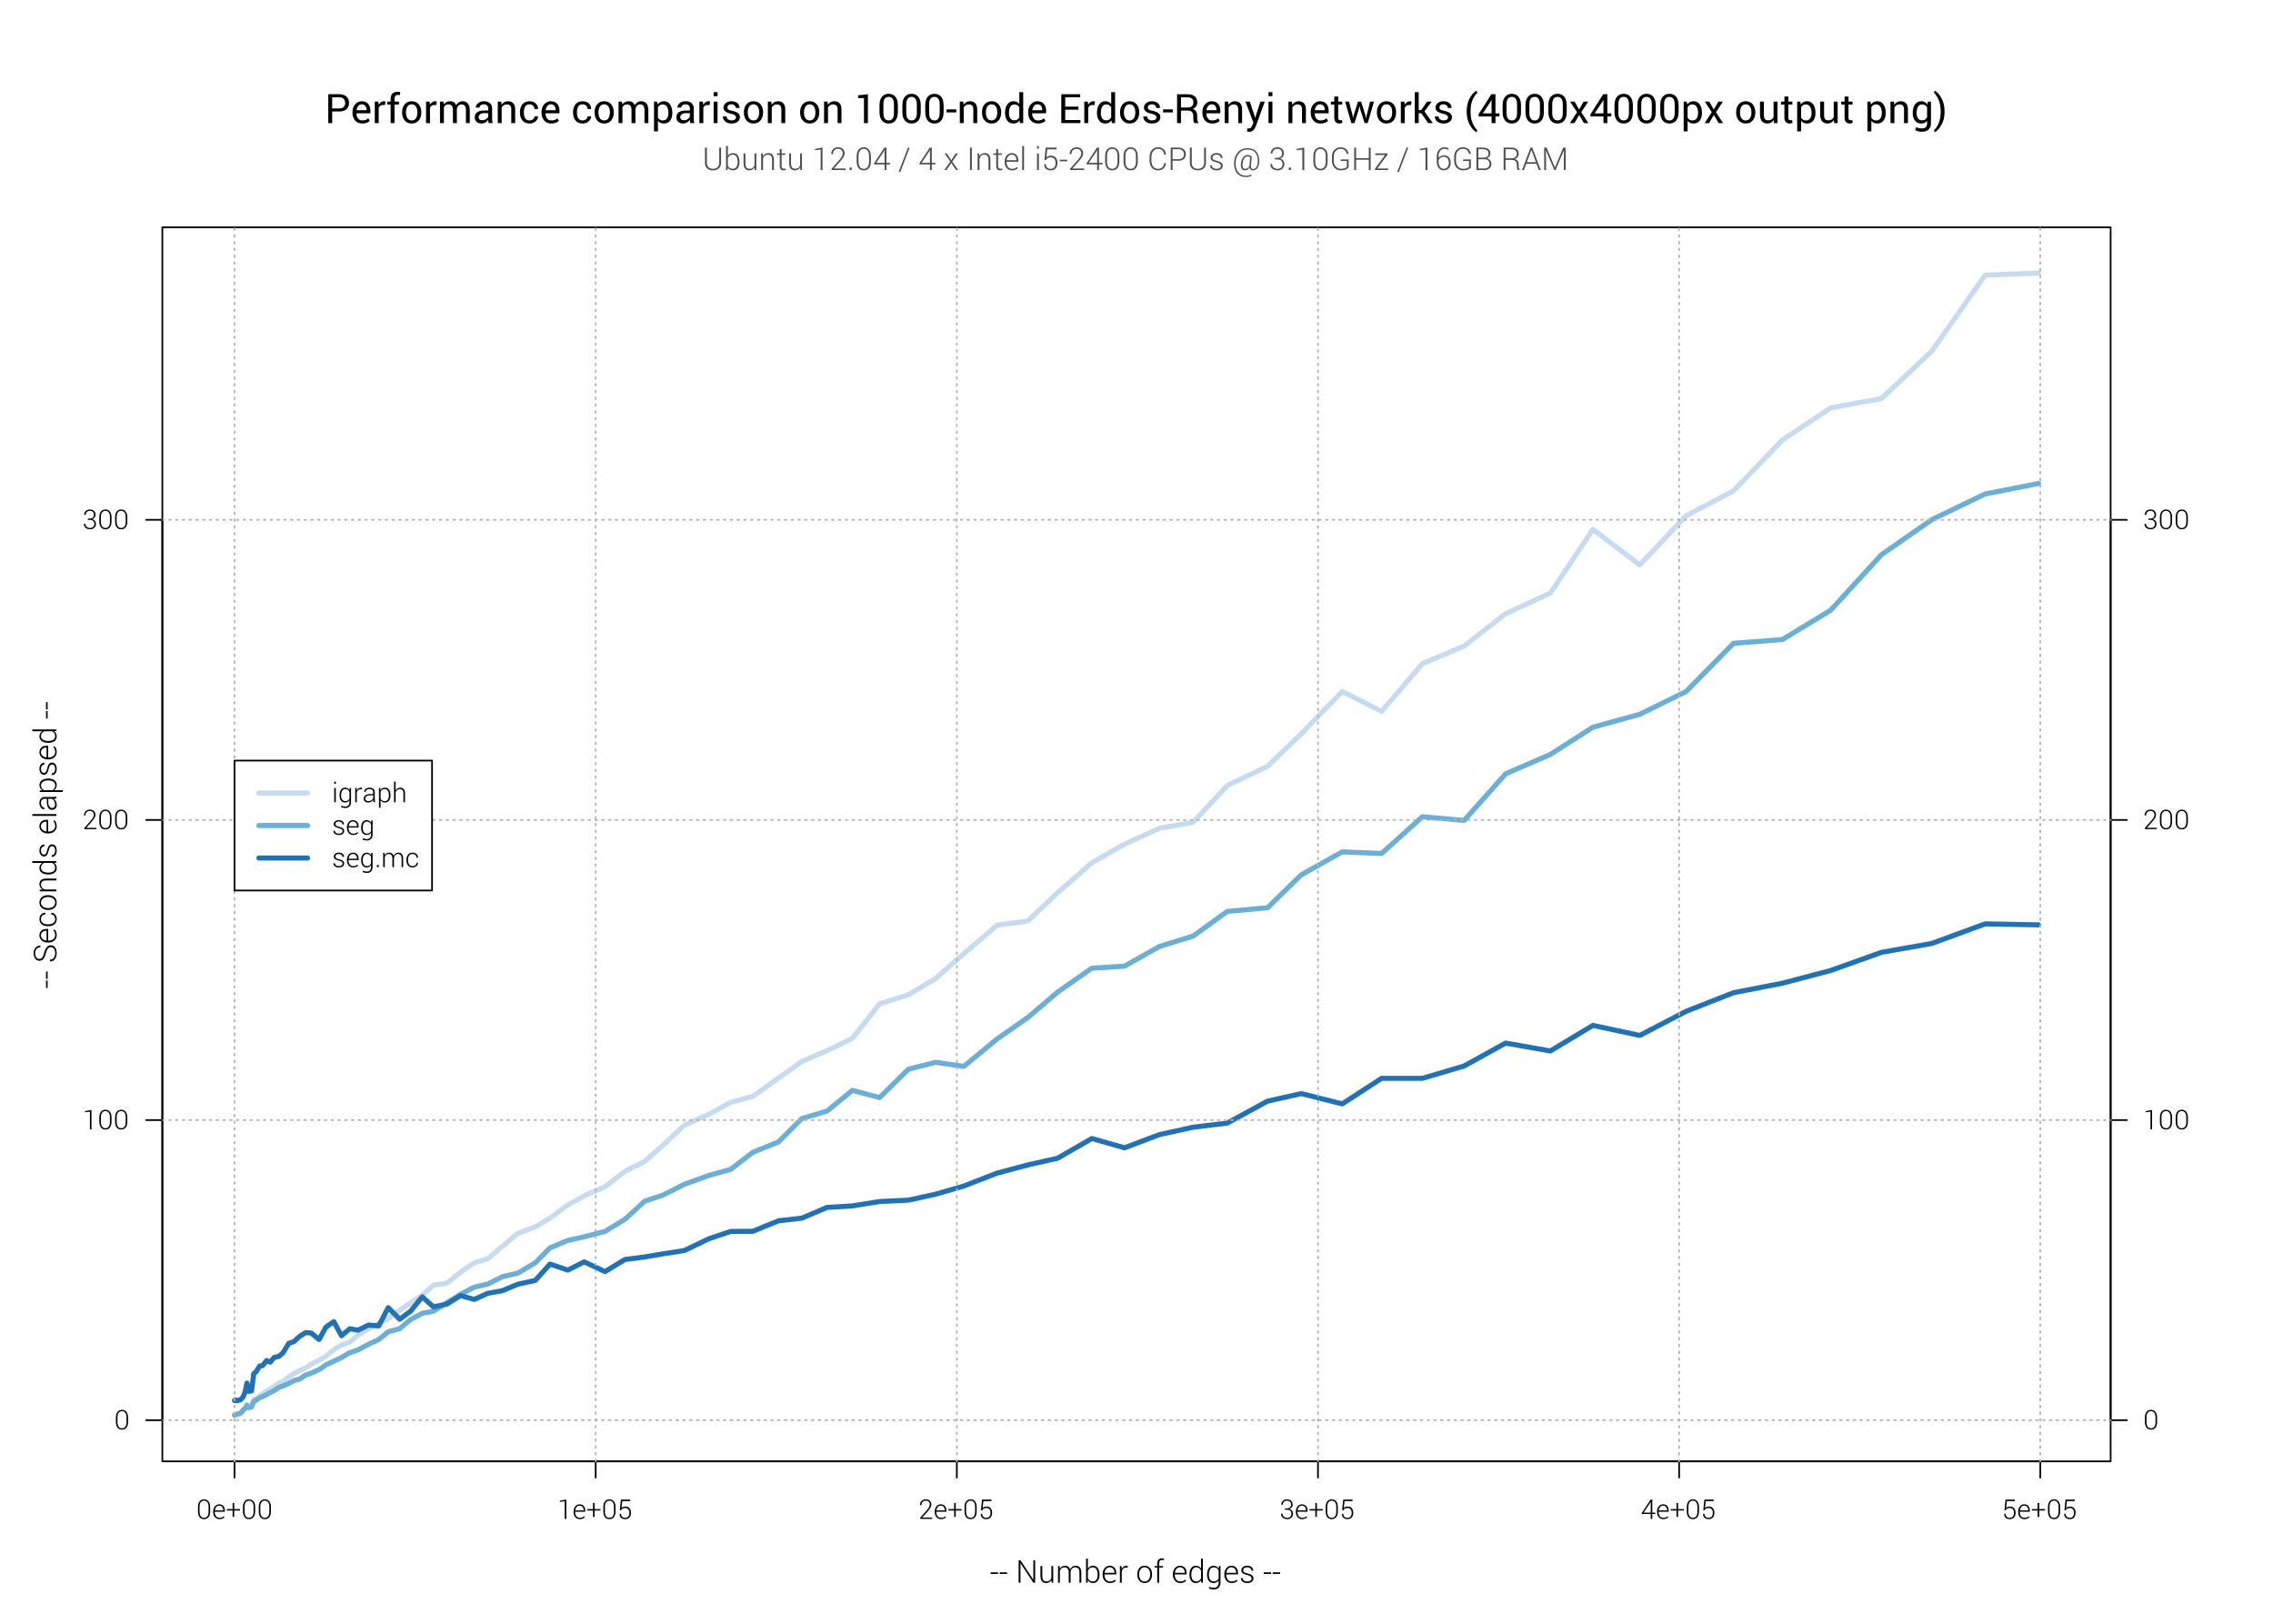 <?xml version="1.0" encoding="UTF-8"?>
<svg xmlns="http://www.w3.org/2000/svg" xmlns:xlink="http://www.w3.org/1999/xlink" width="1008pt" height="720pt" viewBox="0 0 1008 720" version="1.1">
<defs>
<g>
<symbol overflow="visible" id="glyph0-0">
<path style="stroke:none;" d="M 6.203 -3.312 C 6.203 -2.207 5.961 -1.359 5.484 -0.766 C 5.016 -0.172 4.352 0.125 3.5 0.125 C 2.656 0.125 1.992 -0.172 1.516 -0.766 C 1.035 -1.367 0.797 -2.219 0.797 -3.312 L 0.797 -5.219 C 0.797 -6.312 1.031 -7.156 1.5 -7.75 C 1.977 -8.352 2.645 -8.656 3.5 -8.656 C 4.344 -8.656 5.004 -8.352 5.484 -7.75 C 5.961 -7.156 6.203 -6.312 6.203 -5.219 Z M 5.5 -5.328 C 5.5 -6.203 5.328 -6.875 4.984 -7.344 C 4.641 -7.82 4.145 -8.062 3.5 -8.062 C 2.844 -8.062 2.344 -7.82 2 -7.344 C 1.664 -6.875 1.5 -6.203 1.5 -5.328 L 1.5 -3.203 C 1.5 -2.336 1.672 -1.664 2.016 -1.188 C 2.359 -0.707 2.852 -0.469 3.5 -0.469 C 4.156 -0.469 4.648 -0.707 4.984 -1.188 C 5.328 -1.664 5.5 -2.336 5.5 -3.203 Z M 5.5 -5.328 "/>
</symbol>
<symbol overflow="visible" id="glyph0-1">
<path style="stroke:none;" d="M 3.312 0.125 C 2.508 0.125 1.848 -0.164 1.328 -0.75 C 0.805 -1.344 0.547 -2.086 0.547 -2.984 L 0.547 -3.312 C 0.547 -4.219 0.805 -4.969 1.328 -5.562 C 1.848 -6.156 2.477 -6.453 3.219 -6.453 C 4 -6.453 4.609 -6.207 5.047 -5.719 C 5.492 -5.227 5.719 -4.57 5.719 -3.75 L 5.719 -3.156 L 1.25 -3.156 L 1.25 -2.984 C 1.25 -2.266 1.438 -1.664 1.812 -1.188 C 2.188 -0.707 2.688 -0.469 3.312 -0.469 C 3.75 -0.469 4.117 -0.523 4.422 -0.641 C 4.734 -0.766 5 -0.941 5.219 -1.172 L 5.516 -0.688 C 5.273 -0.438 4.973 -0.238 4.609 -0.094 C 4.242 0.051 3.812 0.125 3.312 0.125 Z M 3.219 -5.859 C 2.695 -5.859 2.258 -5.66 1.906 -5.266 C 1.562 -4.867 1.359 -4.375 1.297 -3.781 L 1.312 -3.75 L 5.016 -3.75 L 5.016 -3.922 C 5.016 -4.473 4.852 -4.93 4.531 -5.297 C 4.207 -5.672 3.77 -5.859 3.219 -5.859 Z M 3.219 -5.859 "/>
</symbol>
<symbol overflow="visible" id="glyph0-2">
<path style="stroke:none;" d="M 3.688 -4.344 L 6.281 -4.344 L 6.281 -3.688 L 3.688 -3.688 L 3.688 -0.859 L 2.984 -0.859 L 2.984 -3.688 L 0.438 -3.688 L 0.438 -4.344 L 2.984 -4.344 L 2.984 -7.062 L 3.688 -7.062 Z M 3.688 -4.344 "/>
</symbol>
<symbol overflow="visible" id="glyph0-3">
<path style="stroke:none;" d="M 3.969 0.047 L 3.266 0.047 L 3.266 -7.797 L 1.109 -7.547 L 1.109 -8.047 L 3.969 -8.562 Z M 3.969 0.047 "/>
</symbol>
<symbol overflow="visible" id="glyph0-4">
<path style="stroke:none;" d="M 1.109 -3.859 L 1.578 -8.531 L 5.719 -8.531 L 5.719 -7.875 L 2.188 -7.875 L 1.859 -4.844 C 2.078 -5.039 2.312 -5.191 2.562 -5.297 C 2.82 -5.398 3.176 -5.457 3.625 -5.469 C 4.352 -5.477 4.938 -5.234 5.375 -4.734 C 5.82 -4.234 6.047 -3.562 6.047 -2.719 C 6.047 -1.852 5.828 -1.16 5.391 -0.641 C 4.961 -0.129 4.316 0.125 3.453 0.125 C 2.742 0.125 2.156 -0.07 1.688 -0.469 C 1.219 -0.863 0.992 -1.441 1.016 -2.203 L 1.031 -2.25 L 1.656 -2.25 C 1.656 -1.676 1.816 -1.234 2.141 -0.922 C 2.473 -0.617 2.91 -0.469 3.453 -0.469 C 4.086 -0.469 4.562 -0.66 4.875 -1.047 C 5.188 -1.43 5.344 -1.984 5.344 -2.703 C 5.344 -3.336 5.188 -3.848 4.875 -4.234 C 4.562 -4.617 4.117 -4.812 3.547 -4.812 C 3.004 -4.812 2.586 -4.723 2.297 -4.547 C 2.016 -4.379 1.805 -4.117 1.672 -3.766 Z M 1.109 -3.859 "/>
</symbol>
<symbol overflow="visible" id="glyph0-5">
<path style="stroke:none;" d="M 6.094 0 L 0.797 0 L 0.797 -0.547 L 3.594 -3.703 C 4.113 -4.285 4.477 -4.773 4.688 -5.172 C 4.906 -5.566 5.016 -5.941 5.016 -6.297 C 5.016 -6.828 4.863 -7.254 4.562 -7.578 C 4.258 -7.898 3.836 -8.062 3.297 -8.062 C 2.648 -8.062 2.156 -7.879 1.812 -7.516 C 1.477 -7.16 1.312 -6.68 1.312 -6.078 L 0.656 -6.078 L 0.656 -6.109 C 0.633 -6.816 0.863 -7.414 1.344 -7.906 C 1.82 -8.406 2.473 -8.656 3.297 -8.656 C 4.023 -8.656 4.609 -8.441 5.047 -8.016 C 5.492 -7.598 5.719 -7.035 5.719 -6.328 C 5.719 -5.859 5.566 -5.379 5.266 -4.891 C 4.973 -4.41 4.566 -3.875 4.047 -3.281 L 1.688 -0.625 L 1.703 -0.594 L 6.094 -0.594 Z M 6.094 0 "/>
</symbol>
<symbol overflow="visible" id="glyph0-6">
<path style="stroke:none;" d="M 2.359 -4.641 L 3.172 -4.641 C 3.797 -4.641 4.266 -4.797 4.578 -5.109 C 4.898 -5.422 5.062 -5.82 5.062 -6.312 C 5.062 -6.844 4.91 -7.266 4.609 -7.578 C 4.316 -7.898 3.875 -8.062 3.281 -8.062 C 2.727 -8.062 2.273 -7.898 1.922 -7.578 C 1.578 -7.254 1.406 -6.828 1.406 -6.297 L 0.75 -6.297 L 0.734 -6.328 C 0.711 -6.992 0.941 -7.547 1.422 -7.984 C 1.91 -8.43 2.531 -8.656 3.281 -8.656 C 4.039 -8.656 4.645 -8.445 5.094 -8.031 C 5.539 -7.613 5.766 -7.031 5.766 -6.281 C 5.766 -5.883 5.641 -5.508 5.391 -5.156 C 5.141 -4.801 4.789 -4.535 4.344 -4.359 C 4.875 -4.211 5.27 -3.957 5.531 -3.594 C 5.801 -3.227 5.938 -2.801 5.938 -2.312 C 5.938 -1.551 5.688 -0.953 5.188 -0.516 C 4.695 -0.086 4.07 0.125 3.312 0.125 C 2.562 0.125 1.914 -0.086 1.375 -0.516 C 0.844 -0.941 0.586 -1.531 0.609 -2.281 L 0.625 -2.312 L 1.281 -2.312 C 1.281 -1.77 1.469 -1.328 1.844 -0.984 C 2.219 -0.641 2.707 -0.469 3.312 -0.469 C 3.914 -0.469 4.383 -0.625 4.719 -0.938 C 5.062 -1.25 5.234 -1.703 5.234 -2.297 C 5.234 -2.891 5.055 -3.328 4.703 -3.609 C 4.348 -3.898 3.836 -4.047 3.172 -4.047 L 2.359 -4.047 Z M 2.359 -4.641 "/>
</symbol>
<symbol overflow="visible" id="glyph0-7">
<path style="stroke:none;" d="M 5.109 -2.75 L 6.438 -2.75 L 6.438 -2.156 L 5.109 -2.156 L 5.109 0 L 4.406 0 L 4.406 -2.156 L 0.406 -2.156 L 0.406 -2.562 L 4.344 -8.531 L 5.109 -8.531 Z M 1.234 -2.75 L 4.406 -2.75 L 4.406 -7.609 L 4.375 -7.625 L 4.078 -6.984 Z M 1.234 -2.75 "/>
</symbol>
<symbol overflow="visible" id="glyph0-8">
<path style="stroke:none;" d="M 1.719 0 L 1.016 0 L 1.016 -6.344 L 1.719 -6.344 Z M 1.719 -8.156 L 1.016 -8.156 L 1.016 -9.141 L 1.719 -9.141 Z M 1.719 -8.156 "/>
</symbol>
<symbol overflow="visible" id="glyph0-9">
<path style="stroke:none;" d="M 0.656 -3.125 C 0.656 -4.133 0.867 -4.941 1.297 -5.547 C 1.734 -6.148 2.332 -6.453 3.094 -6.453 C 3.551 -6.453 3.941 -6.352 4.266 -6.156 C 4.598 -5.957 4.867 -5.68 5.078 -5.328 L 5.156 -6.344 L 5.75 -6.344 L 5.75 -0.078 C 5.75 0.734 5.523 1.375 5.078 1.844 C 4.629 2.32 4 2.562 3.188 2.562 C 2.883 2.562 2.562 2.523 2.219 2.453 C 1.875 2.379 1.57 2.273 1.312 2.141 L 1.5 1.547 C 1.75 1.672 2.008 1.766 2.281 1.828 C 2.562 1.898 2.863 1.938 3.188 1.938 C 3.801 1.938 4.266 1.758 4.578 1.406 C 4.891 1.051 5.047 0.555 5.047 -0.078 L 5.047 -0.875 C 4.836 -0.562 4.566 -0.316 4.234 -0.141 C 3.91 0.035 3.531 0.125 3.094 0.125 C 2.332 0.125 1.734 -0.156 1.297 -0.719 C 0.867 -1.289 0.656 -2.051 0.656 -3 Z M 1.359 -3 C 1.359 -2.238 1.516 -1.629 1.828 -1.172 C 2.141 -0.711 2.602 -0.484 3.219 -0.484 C 3.664 -0.484 4.039 -0.586 4.344 -0.797 C 4.656 -1.004 4.891 -1.289 5.047 -1.656 L 5.047 -4.594 C 4.898 -4.957 4.676 -5.254 4.375 -5.484 C 4.082 -5.723 3.703 -5.844 3.234 -5.844 C 2.609 -5.844 2.141 -5.586 1.828 -5.078 C 1.516 -4.578 1.359 -3.926 1.359 -3.125 Z M 1.359 -3 "/>
</symbol>
<symbol overflow="visible" id="glyph0-10">
<path style="stroke:none;" d="M 3.844 -5.734 L 3.328 -5.766 C 2.879 -5.766 2.516 -5.641 2.234 -5.391 C 1.953 -5.148 1.75 -4.812 1.625 -4.375 L 1.625 0 L 0.922 0 L 0.922 -6.344 L 1.547 -6.344 L 1.625 -5.281 L 1.625 -5.219 C 1.812 -5.602 2.055 -5.906 2.359 -6.125 C 2.672 -6.344 3.039 -6.453 3.469 -6.453 C 3.562 -6.453 3.648 -6.445 3.734 -6.438 C 3.816 -6.426 3.883 -6.41 3.938 -6.391 Z M 3.844 -5.734 "/>
</symbol>
<symbol overflow="visible" id="glyph0-11">
<path style="stroke:none;" d="M 4.938 0 C 4.895 -0.219 4.863 -0.406 4.844 -0.562 C 4.82 -0.719 4.812 -0.875 4.812 -1.031 C 4.57 -0.695 4.254 -0.422 3.859 -0.203 C 3.473 0.016 3.039 0.125 2.562 0.125 C 1.938 0.125 1.453 -0.035 1.109 -0.359 C 0.773 -0.691 0.609 -1.133 0.609 -1.688 C 0.609 -2.27 0.859 -2.738 1.359 -3.094 C 1.867 -3.445 2.551 -3.625 3.406 -3.625 L 4.812 -3.625 L 4.812 -4.406 C 4.812 -4.863 4.664 -5.219 4.375 -5.469 C 4.082 -5.727 3.676 -5.859 3.156 -5.859 C 2.664 -5.859 2.258 -5.734 1.938 -5.484 C 1.613 -5.242 1.453 -4.945 1.453 -4.594 L 0.812 -4.594 L 0.797 -4.625 C 0.773 -5.102 0.988 -5.523 1.438 -5.891 C 1.895 -6.266 2.477 -6.453 3.188 -6.453 C 3.883 -6.453 4.445 -6.273 4.875 -5.922 C 5.301 -5.566 5.516 -5.055 5.516 -4.391 L 5.516 -1.281 C 5.516 -1.051 5.523 -0.832 5.547 -0.625 C 5.566 -0.414 5.609 -0.207 5.672 0 Z M 2.641 -0.5 C 3.141 -0.5 3.582 -0.613 3.969 -0.844 C 4.352 -1.082 4.633 -1.391 4.812 -1.766 L 4.812 -3.078 L 3.406 -3.078 C 2.758 -3.078 2.242 -2.941 1.859 -2.672 C 1.484 -2.398 1.297 -2.066 1.297 -1.672 C 1.297 -1.328 1.414 -1.047 1.656 -0.828 C 1.895 -0.609 2.223 -0.5 2.641 -0.5 Z M 2.641 -0.5 "/>
</symbol>
<symbol overflow="visible" id="glyph0-12">
<path style="stroke:none;" d="M 6.031 -3 C 6.031 -2.051 5.812 -1.289 5.375 -0.719 C 4.945 -0.156 4.359 0.125 3.609 0.125 C 3.16 0.125 2.77 0.039 2.438 -0.125 C 2.102 -0.289 1.832 -0.531 1.625 -0.844 L 1.625 2.438 L 0.922 2.438 L 0.922 -6.344 L 1.516 -6.344 L 1.594 -5.359 C 1.812 -5.711 2.086 -5.984 2.422 -6.172 C 2.754 -6.359 3.145 -6.453 3.594 -6.453 C 4.352 -6.453 4.945 -6.148 5.375 -5.547 C 5.812 -4.941 6.031 -4.133 6.031 -3.125 Z M 5.328 -3.125 C 5.328 -3.926 5.164 -4.578 4.844 -5.078 C 4.52 -5.586 4.051 -5.844 3.438 -5.844 C 2.969 -5.844 2.582 -5.727 2.281 -5.5 C 1.988 -5.281 1.77 -4.992 1.625 -4.641 L 1.625 -1.594 C 1.781 -1.238 2.008 -0.961 2.312 -0.766 C 2.613 -0.566 2.992 -0.469 3.453 -0.469 C 4.066 -0.469 4.531 -0.695 4.844 -1.156 C 5.164 -1.625 5.328 -2.238 5.328 -3 Z M 5.328 -3.125 "/>
</symbol>
<symbol overflow="visible" id="glyph0-13">
<path style="stroke:none;" d="M 1.625 -5.25 C 1.844 -5.633 2.125 -5.93 2.469 -6.141 C 2.82 -6.348 3.234 -6.453 3.703 -6.453 C 4.367 -6.453 4.879 -6.242 5.234 -5.828 C 5.598 -5.422 5.781 -4.781 5.781 -3.906 L 5.781 0 L 5.078 0 L 5.078 -3.922 C 5.078 -4.609 4.941 -5.098 4.672 -5.391 C 4.398 -5.691 4.023 -5.844 3.547 -5.844 C 3.066 -5.844 2.664 -5.719 2.344 -5.469 C 2.02 -5.219 1.781 -4.883 1.625 -4.469 L 1.625 0 L 0.922 0 L 0.922 -9.141 L 1.625 -9.141 Z M 1.625 -5.25 "/>
</symbol>
<symbol overflow="visible" id="glyph0-14">
<path style="stroke:none;" d="M 4.719 -1.609 C 4.719 -1.91 4.594 -2.172 4.344 -2.391 C 4.102 -2.609 3.664 -2.789 3.031 -2.938 C 2.281 -3.102 1.723 -3.316 1.359 -3.578 C 0.992 -3.848 0.812 -4.234 0.812 -4.734 C 0.812 -5.211 1.016 -5.617 1.422 -5.953 C 1.836 -6.285 2.379 -6.453 3.047 -6.453 C 3.766 -6.453 4.332 -6.273 4.75 -5.922 C 5.164 -5.566 5.363 -5.125 5.344 -4.594 L 5.328 -4.562 L 4.688 -4.562 C 4.688 -4.914 4.535 -5.219 4.234 -5.469 C 3.941 -5.727 3.547 -5.859 3.047 -5.859 C 2.535 -5.859 2.148 -5.75 1.891 -5.531 C 1.641 -5.312 1.516 -5.051 1.516 -4.75 C 1.516 -4.457 1.625 -4.211 1.844 -4.016 C 2.062 -3.828 2.504 -3.66 3.172 -3.516 C 3.922 -3.348 4.484 -3.117 4.859 -2.828 C 5.234 -2.535 5.422 -2.141 5.422 -1.641 C 5.422 -1.117 5.207 -0.691 4.781 -0.359 C 4.352 -0.035 3.785 0.125 3.078 0.125 C 2.305 0.125 1.703 -0.055 1.266 -0.422 C 0.828 -0.797 0.617 -1.234 0.641 -1.734 L 0.656 -1.781 L 1.297 -1.781 C 1.328 -1.32 1.516 -0.988 1.859 -0.781 C 2.203 -0.57 2.609 -0.469 3.078 -0.469 C 3.586 -0.469 3.988 -0.578 4.281 -0.797 C 4.57 -1.023 4.719 -1.297 4.719 -1.609 Z M 4.719 -1.609 "/>
</symbol>
<symbol overflow="visible" id="glyph0-15">
<path style="stroke:none;" d="M 1.781 0 L 0.984 0 L 0.984 -0.969 L 1.781 -0.969 Z M 1.781 0 "/>
</symbol>
<symbol overflow="visible" id="glyph0-16">
<path style="stroke:none;" d="M 1.516 -6.344 L 1.578 -5.297 C 1.785 -5.66 2.055 -5.941 2.391 -6.141 C 2.734 -6.348 3.141 -6.453 3.609 -6.453 C 4.086 -6.453 4.488 -6.332 4.812 -6.094 C 5.145 -5.863 5.379 -5.508 5.516 -5.031 C 5.711 -5.477 5.988 -5.828 6.344 -6.078 C 6.695 -6.328 7.125 -6.453 7.625 -6.453 C 8.301 -6.453 8.82 -6.227 9.188 -5.781 C 9.562 -5.332 9.75 -4.641 9.75 -3.703 L 9.75 0 L 9.047 0 L 9.047 -3.703 C 9.047 -4.484 8.906 -5.035 8.625 -5.359 C 8.352 -5.68 7.973 -5.844 7.484 -5.844 C 6.93 -5.844 6.504 -5.672 6.203 -5.328 C 5.91 -4.992 5.734 -4.562 5.672 -4.031 C 5.672 -4 5.672 -3.957 5.672 -3.906 C 5.672 -3.863 5.672 -3.828 5.672 -3.797 L 5.672 0 L 4.969 0 L 4.969 -3.703 C 4.969 -4.473 4.828 -5.02 4.547 -5.344 C 4.266 -5.676 3.879 -5.844 3.391 -5.844 C 2.898 -5.844 2.508 -5.719 2.219 -5.469 C 1.926 -5.219 1.719 -4.879 1.594 -4.453 L 1.594 0 L 0.891 0 L 0.891 -6.344 Z M 1.516 -6.344 "/>
</symbol>
<symbol overflow="visible" id="glyph0-17">
<path style="stroke:none;" d="M 3.281 -0.469 C 3.738 -0.469 4.145 -0.598 4.5 -0.859 C 4.863 -1.129 5.047 -1.5 5.047 -1.969 L 5.656 -1.969 L 5.672 -1.938 C 5.691 -1.352 5.457 -0.863 4.969 -0.469 C 4.477 -0.07 3.914 0.125 3.281 0.125 C 2.414 0.125 1.742 -0.172 1.266 -0.766 C 0.797 -1.359 0.562 -2.117 0.562 -3.047 L 0.562 -3.297 C 0.562 -4.211 0.797 -4.969 1.266 -5.562 C 1.742 -6.156 2.41 -6.453 3.266 -6.453 C 3.961 -6.453 4.539 -6.25 5 -5.844 C 5.469 -5.438 5.691 -4.895 5.672 -4.219 L 5.672 -4.188 L 5.047 -4.188 C 5.047 -4.695 4.875 -5.102 4.531 -5.406 C 4.188 -5.707 3.766 -5.859 3.266 -5.859 C 2.586 -5.859 2.082 -5.613 1.75 -5.125 C 1.426 -4.645 1.266 -4.035 1.266 -3.297 L 1.266 -3.047 C 1.266 -2.297 1.426 -1.676 1.75 -1.188 C 2.082 -0.707 2.594 -0.469 3.281 -0.469 Z M 3.281 -0.469 "/>
</symbol>
<symbol overflow="visible" id="glyph1-0">
<path style="stroke:none;" d="M 3.609 -3.891 L 0.328 -3.891 L 0.328 -4.594 L 3.609 -4.594 Z M 3.609 -3.891 "/>
</symbol>
<symbol overflow="visible" id="glyph1-1">
<path style="stroke:none;" d=""/>
</symbol>
<symbol overflow="visible" id="glyph1-2">
<path style="stroke:none;" d="M 8.641 0 L 7.828 0 L 2.172 -8.562 L 2.125 -8.547 L 2.125 0 L 1.312 0 L 1.312 -9.953 L 2.125 -9.953 L 7.781 -1.406 L 7.828 -1.422 L 7.828 -9.953 L 8.641 -9.953 Z M 8.641 0 "/>
</symbol>
<symbol overflow="visible" id="glyph1-3">
<path style="stroke:none;" d="M 5.922 -1.203 C 5.691 -0.773 5.375 -0.441 4.969 -0.203 C 4.57 0.023 4.098 0.141 3.547 0.141 C 2.766 0.141 2.148 -0.117 1.703 -0.641 C 1.266 -1.172 1.047 -1.992 1.047 -3.109 L 1.047 -7.391 L 1.875 -7.391 L 1.875 -3.094 C 1.875 -2.195 2.023 -1.551 2.328 -1.156 C 2.641 -0.758 3.078 -0.562 3.641 -0.562 C 4.266 -0.562 4.758 -0.703 5.125 -0.984 C 5.5 -1.266 5.758 -1.648 5.906 -2.141 L 5.906 -7.391 L 6.719 -7.391 L 6.719 0 L 6 0 Z M 5.922 -1.203 "/>
</symbol>
<symbol overflow="visible" id="glyph1-4">
<path style="stroke:none;" d="M 1.766 -7.391 L 1.844 -6.172 C 2.082 -6.609 2.398 -6.941 2.797 -7.172 C 3.191 -7.41 3.66 -7.531 4.203 -7.531 C 4.766 -7.531 5.234 -7.395 5.609 -7.125 C 5.992 -6.852 6.27 -6.438 6.438 -5.875 C 6.664 -6.395 6.984 -6.801 7.391 -7.094 C 7.805 -7.383 8.312 -7.531 8.906 -7.531 C 9.688 -7.531 10.289 -7.27 10.719 -6.75 C 11.156 -6.227 11.375 -5.414 11.375 -4.312 L 11.375 0 L 10.547 0 L 10.547 -4.328 C 10.547 -5.234 10.383 -5.875 10.062 -6.25 C 9.738 -6.633 9.289 -6.828 8.719 -6.828 C 8.082 -6.828 7.594 -6.629 7.25 -6.234 C 6.906 -5.836 6.691 -5.328 6.609 -4.703 C 6.609 -4.672 6.609 -4.625 6.609 -4.562 C 6.617 -4.508 6.625 -4.469 6.625 -4.438 L 6.625 0 L 5.797 0 L 5.797 -4.328 C 5.797 -5.223 5.629 -5.863 5.297 -6.25 C 4.973 -6.633 4.523 -6.828 3.953 -6.828 C 3.379 -6.828 2.922 -6.676 2.578 -6.375 C 2.242 -6.082 2.004 -5.691 1.859 -5.203 L 1.859 0 L 1.047 0 L 1.047 -7.391 Z M 1.766 -7.391 "/>
</symbol>
<symbol overflow="visible" id="glyph1-5">
<path style="stroke:none;" d="M 7.047 -3.5 C 7.047 -2.383 6.789 -1.5 6.281 -0.844 C 5.781 -0.188 5.094 0.141 4.219 0.141 C 3.676 0.141 3.207 0.035 2.812 -0.172 C 2.426 -0.391 2.109 -0.703 1.859 -1.109 L 1.781 0 L 1.078 0 L 1.078 -10.672 L 1.891 -10.672 L 1.891 -6.234 C 2.141 -6.648 2.453 -6.969 2.828 -7.188 C 3.211 -7.414 3.672 -7.531 4.203 -7.531 C 5.086 -7.531 5.781 -7.176 6.281 -6.469 C 6.789 -5.758 7.047 -4.816 7.047 -3.641 Z M 6.219 -3.641 C 6.219 -4.578 6.035 -5.344 5.672 -5.938 C 5.305 -6.531 4.766 -6.828 4.047 -6.828 C 3.473 -6.828 3.008 -6.68 2.656 -6.391 C 2.312 -6.109 2.055 -5.75 1.891 -5.312 L 1.891 -1.969 C 2.078 -1.539 2.348 -1.195 2.703 -0.938 C 3.066 -0.688 3.52 -0.562 4.062 -0.562 C 4.781 -0.562 5.316 -0.828 5.672 -1.359 C 6.035 -1.891 6.219 -2.602 6.219 -3.5 Z M 6.219 -3.641 "/>
</symbol>
<symbol overflow="visible" id="glyph1-6">
<path style="stroke:none;" d="M 3.859 0.141 C 2.93 0.141 2.16 -0.195 1.547 -0.875 C 0.93 -1.562 0.625 -2.43 0.625 -3.484 L 0.625 -3.859 C 0.625 -4.91 0.926 -5.785 1.531 -6.484 C 2.145 -7.18 2.883 -7.531 3.75 -7.531 C 4.656 -7.531 5.367 -7.242 5.891 -6.672 C 6.41 -6.098 6.672 -5.332 6.672 -4.375 L 6.672 -3.672 L 1.453 -3.672 L 1.453 -3.484 C 1.453 -2.648 1.672 -1.953 2.109 -1.391 C 2.555 -0.828 3.141 -0.547 3.859 -0.547 C 4.367 -0.547 4.801 -0.613 5.156 -0.75 C 5.52 -0.895 5.828 -1.102 6.078 -1.375 L 6.438 -0.812 C 6.156 -0.52 5.801 -0.285 5.375 -0.109 C 4.945 0.055 4.441 0.141 3.859 0.141 Z M 3.75 -6.844 C 3.145 -6.844 2.633 -6.609 2.219 -6.141 C 1.812 -5.68 1.578 -5.102 1.516 -4.406 L 1.531 -4.375 L 5.859 -4.375 L 5.859 -4.578 C 5.859 -5.211 5.664 -5.75 5.281 -6.188 C 4.906 -6.625 4.395 -6.844 3.75 -6.844 Z M 3.75 -6.844 "/>
</symbol>
<symbol overflow="visible" id="glyph1-7">
<path style="stroke:none;" d="M 4.484 -6.688 L 3.875 -6.734 C 3.363 -6.734 2.941 -6.586 2.609 -6.297 C 2.273 -6.004 2.039 -5.609 1.906 -5.109 L 1.906 0 L 1.078 0 L 1.078 -7.391 L 1.797 -7.391 L 1.906 -6.172 L 1.906 -6.078 C 2.113 -6.535 2.395 -6.891 2.75 -7.141 C 3.113 -7.398 3.547 -7.531 4.047 -7.531 C 4.148 -7.531 4.25 -7.52 4.344 -7.5 C 4.445 -7.488 4.531 -7.473 4.594 -7.453 Z M 4.484 -6.688 "/>
</symbol>
<symbol overflow="visible" id="glyph1-8">
<path style="stroke:none;" d="M 0.625 -3.812 C 0.625 -4.895 0.922 -5.785 1.516 -6.484 C 2.109 -7.18 2.898 -7.531 3.891 -7.531 C 4.879 -7.531 5.672 -7.18 6.266 -6.484 C 6.867 -5.785 7.172 -4.895 7.172 -3.812 L 7.172 -3.578 C 7.172 -2.484 6.867 -1.586 6.266 -0.891 C 5.672 -0.203 4.883 0.141 3.906 0.141 C 2.906 0.141 2.109 -0.203 1.516 -0.891 C 0.922 -1.586 0.625 -2.484 0.625 -3.578 Z M 1.438 -3.578 C 1.438 -2.723 1.648 -2.004 2.078 -1.422 C 2.516 -0.836 3.125 -0.547 3.906 -0.547 C 4.664 -0.547 5.258 -0.836 5.688 -1.422 C 6.125 -2.004 6.344 -2.723 6.344 -3.578 L 6.344 -3.812 C 6.344 -4.656 6.125 -5.367 5.688 -5.953 C 5.25 -6.547 4.648 -6.844 3.891 -6.844 C 3.117 -6.844 2.516 -6.547 2.078 -5.953 C 1.648 -5.367 1.438 -4.656 1.438 -3.812 Z M 1.438 -3.578 "/>
</symbol>
<symbol overflow="visible" id="glyph1-9">
<path style="stroke:none;" d="M 1.672 0 L 1.672 -6.734 L 0.453 -6.734 L 0.453 -7.391 L 1.672 -7.391 L 1.672 -8.484 C 1.672 -9.223 1.859 -9.797 2.234 -10.203 C 2.609 -10.609 3.129 -10.812 3.797 -10.812 C 3.941 -10.812 4.094 -10.797 4.25 -10.766 C 4.406 -10.742 4.562 -10.711 4.719 -10.672 L 4.625 -10 C 4.508 -10.031 4.395 -10.051 4.281 -10.062 C 4.164 -10.082 4.031 -10.094 3.875 -10.094 C 3.426 -10.094 3.082 -9.953 2.844 -9.672 C 2.613 -9.391 2.5 -8.992 2.5 -8.484 L 2.5 -7.391 L 4.266 -7.391 L 4.266 -6.734 L 2.5 -6.734 L 2.5 0 Z M 1.672 0 "/>
</symbol>
<symbol overflow="visible" id="glyph1-10">
<path style="stroke:none;" d="M 0.766 -3.641 C 0.766 -4.816 1.008 -5.758 1.5 -6.469 C 2 -7.176 2.695 -7.531 3.594 -7.531 C 4.113 -7.531 4.562 -7.422 4.938 -7.203 C 5.312 -6.984 5.625 -6.676 5.875 -6.281 L 5.875 -10.672 L 6.688 -10.672 L 6.688 0 L 5.969 0 L 5.906 -1.078 C 5.656 -0.68 5.336 -0.379 4.953 -0.172 C 4.566 0.035 4.109 0.141 3.578 0.141 C 2.691 0.141 2 -0.188 1.5 -0.844 C 1.008 -1.5 0.766 -2.383 0.766 -3.5 Z M 1.578 -3.5 C 1.578 -2.602 1.754 -1.891 2.109 -1.359 C 2.473 -0.828 3.016 -0.562 3.734 -0.562 C 4.266 -0.562 4.703 -0.68 5.047 -0.922 C 5.398 -1.16 5.676 -1.488 5.875 -1.906 L 5.875 -5.375 C 5.688 -5.801 5.422 -6.148 5.078 -6.422 C 4.742 -6.691 4.301 -6.828 3.75 -6.828 C 3.031 -6.828 2.488 -6.531 2.125 -5.938 C 1.758 -5.344 1.578 -4.578 1.578 -3.641 Z M 1.578 -3.5 "/>
</symbol>
<symbol overflow="visible" id="glyph1-11">
<path style="stroke:none;" d="M 0.766 -3.641 C 0.766 -4.816 1.016 -5.758 1.516 -6.469 C 2.016 -7.176 2.711 -7.531 3.609 -7.531 C 4.141 -7.531 4.594 -7.414 4.969 -7.188 C 5.352 -6.957 5.672 -6.633 5.922 -6.219 L 6.016 -7.391 L 6.719 -7.391 L 6.719 -0.094 C 6.719 0.852 6.453 1.602 5.922 2.156 C 5.398 2.707 4.664 2.984 3.719 2.984 C 3.363 2.984 2.984 2.941 2.578 2.859 C 2.18 2.773 1.832 2.656 1.531 2.5 L 1.75 1.812 C 2.039 1.957 2.348 2.066 2.672 2.141 C 2.992 2.211 3.344 2.25 3.719 2.25 C 4.438 2.25 4.977 2.039 5.344 1.625 C 5.707 1.219 5.891 0.645 5.891 -0.094 L 5.891 -1.031 C 5.641 -0.656 5.32 -0.363 4.938 -0.156 C 4.562 0.039 4.117 0.141 3.609 0.141 C 2.711 0.141 2.016 -0.188 1.516 -0.844 C 1.016 -1.508 0.766 -2.395 0.766 -3.5 Z M 1.578 -3.5 C 1.578 -2.602 1.758 -1.891 2.125 -1.359 C 2.488 -0.828 3.031 -0.562 3.75 -0.562 C 4.281 -0.562 4.723 -0.68 5.078 -0.922 C 5.43 -1.172 5.703 -1.504 5.891 -1.922 L 5.891 -5.359 C 5.711 -5.785 5.453 -6.133 5.109 -6.406 C 4.766 -6.688 4.316 -6.828 3.766 -6.828 C 3.047 -6.828 2.5 -6.531 2.125 -5.938 C 1.758 -5.344 1.578 -4.578 1.578 -3.641 Z M 1.578 -3.5 "/>
</symbol>
<symbol overflow="visible" id="glyph1-12">
<path style="stroke:none;" d="M 5.516 -1.875 C 5.516 -2.227 5.367 -2.531 5.078 -2.781 C 4.797 -3.039 4.285 -3.254 3.547 -3.422 C 2.66 -3.617 2.004 -3.875 1.578 -4.188 C 1.16 -4.5 0.953 -4.941 0.953 -5.516 C 0.953 -6.078 1.188 -6.551 1.656 -6.938 C 2.133 -7.332 2.77 -7.531 3.562 -7.531 C 4.395 -7.531 5.051 -7.32 5.531 -6.906 C 6.02 -6.5 6.254 -5.984 6.234 -5.359 L 6.219 -5.328 L 5.469 -5.328 C 5.469 -5.734 5.297 -6.086 4.953 -6.391 C 4.609 -6.691 4.145 -6.844 3.562 -6.844 C 2.957 -6.844 2.504 -6.711 2.203 -6.453 C 1.91 -6.191 1.766 -5.891 1.766 -5.547 C 1.766 -5.203 1.891 -4.914 2.141 -4.688 C 2.398 -4.469 2.914 -4.273 3.688 -4.109 C 4.57 -3.91 5.234 -3.641 5.672 -3.297 C 6.109 -2.961 6.328 -2.504 6.328 -1.922 C 6.328 -1.305 6.078 -0.805 5.578 -0.422 C 5.078 -0.047 4.414 0.141 3.594 0.141 C 2.695 0.141 1.992 -0.07 1.484 -0.5 C 0.973 -0.926 0.727 -1.438 0.75 -2.031 L 0.766 -2.078 L 1.516 -2.078 C 1.547 -1.535 1.766 -1.145 2.172 -0.906 C 2.578 -0.664 3.051 -0.547 3.594 -0.547 C 4.188 -0.547 4.656 -0.676 5 -0.938 C 5.344 -1.195 5.516 -1.508 5.516 -1.875 Z M 5.516 -1.875 "/>
</symbol>
<symbol overflow="visible" id="glyph1-13">
<path style="stroke:none;" d="M 8.266 -9.953 L 8.266 -3.203 C 8.266 -2.117 7.93 -1.289 7.266 -0.719 C 6.609 -0.145 5.742 0.141 4.672 0.141 C 3.617 0.141 2.766 -0.145 2.109 -0.719 C 1.461 -1.301 1.141 -2.129 1.141 -3.203 L 1.141 -9.953 L 1.969 -9.953 L 1.969 -3.203 C 1.969 -2.359 2.219 -1.703 2.719 -1.234 C 3.219 -0.773 3.867 -0.547 4.672 -0.547 C 5.492 -0.547 6.16 -0.773 6.672 -1.234 C 7.191 -1.691 7.453 -2.348 7.453 -3.203 L 7.453 -9.953 Z M 8.266 -9.953 "/>
</symbol>
<symbol overflow="visible" id="glyph1-14">
<path style="stroke:none;" d="M 1.812 -7.391 L 1.875 -6.109 C 2.113 -6.555 2.438 -6.906 2.844 -7.156 C 3.25 -7.406 3.723 -7.531 4.266 -7.531 C 5.066 -7.531 5.676 -7.285 6.094 -6.797 C 6.52 -6.305 6.734 -5.539 6.734 -4.5 L 6.734 0 L 5.906 0 L 5.906 -4.5 C 5.906 -5.344 5.75 -5.941 5.438 -6.297 C 5.125 -6.648 4.676 -6.828 4.094 -6.828 C 3.52 -6.828 3.051 -6.672 2.688 -6.359 C 2.32 -6.055 2.062 -5.656 1.906 -5.156 L 1.906 0 L 1.078 0 L 1.078 -7.391 Z M 1.812 -7.391 "/>
</symbol>
<symbol overflow="visible" id="glyph1-15">
<path style="stroke:none;" d="M 2.359 -9.297 L 2.359 -7.391 L 4 -7.391 L 4 -6.734 L 2.359 -6.734 L 2.359 -1.906 C 2.359 -1.426 2.445 -1.082 2.625 -0.875 C 2.801 -0.676 3.035 -0.578 3.328 -0.578 C 3.461 -0.578 3.594 -0.582 3.719 -0.594 C 3.844 -0.602 3.988 -0.625 4.156 -0.656 L 4.266 -0.047 C 4.129 0.016 3.961 0.062 3.766 0.094 C 3.578 0.125 3.383 0.141 3.188 0.141 C 2.664 0.141 2.258 -0.02 1.969 -0.344 C 1.676 -0.676 1.531 -1.195 1.531 -1.906 L 1.531 -6.734 L 0.266 -6.734 L 0.266 -7.391 L 1.531 -7.391 L 1.531 -9.297 Z M 2.359 -9.297 "/>
</symbol>
<symbol overflow="visible" id="glyph1-16">
<path style="stroke:none;" d="M 4.641 0.047 L 3.812 0.047 L 3.812 -9.094 L 1.281 -8.812 L 1.281 -9.375 L 4.641 -9.984 Z M 4.641 0.047 "/>
</symbol>
<symbol overflow="visible" id="glyph1-17">
<path style="stroke:none;" d="M 7.109 0 L 0.938 0 L 0.938 -0.625 L 4.203 -4.328 C 4.797 -5.004 5.219 -5.57 5.469 -6.031 C 5.719 -6.488 5.844 -6.926 5.844 -7.344 C 5.844 -7.969 5.664 -8.469 5.312 -8.844 C 4.969 -9.219 4.477 -9.406 3.844 -9.406 C 3.082 -9.406 2.504 -9.191 2.109 -8.766 C 1.723 -8.348 1.531 -7.789 1.531 -7.094 L 0.766 -7.094 L 0.766 -7.125 C 0.734 -7.957 1 -8.66 1.562 -9.234 C 2.125 -9.805 2.883 -10.094 3.844 -10.094 C 4.695 -10.094 5.379 -9.848 5.891 -9.359 C 6.41 -8.867 6.672 -8.207 6.672 -7.375 C 6.672 -6.832 6.5 -6.281 6.156 -5.719 C 5.812 -5.156 5.332 -4.523 4.719 -3.828 L 1.969 -0.719 L 1.984 -0.688 L 7.109 -0.688 Z M 7.109 0 "/>
</symbol>
<symbol overflow="visible" id="glyph1-18">
<path style="stroke:none;" d="M 2.078 0 L 1.141 0 L 1.141 -1.125 L 2.078 -1.125 Z M 2.078 0 "/>
</symbol>
<symbol overflow="visible" id="glyph1-19">
<path style="stroke:none;" d="M 7.234 -3.859 C 7.234 -2.578 6.957 -1.586 6.406 -0.891 C 5.852 -0.203 5.082 0.141 4.094 0.141 C 3.102 0.141 2.328 -0.203 1.766 -0.891 C 1.203 -1.586 0.922 -2.578 0.922 -3.859 L 0.922 -6.078 C 0.922 -7.359 1.195 -8.348 1.75 -9.047 C 2.312 -9.742 3.086 -10.094 4.078 -10.094 C 5.066 -10.094 5.836 -9.742 6.391 -9.047 C 6.953 -8.348 7.234 -7.359 7.234 -6.078 Z M 6.422 -6.219 C 6.422 -7.238 6.219 -8.023 5.812 -8.578 C 5.414 -9.129 4.836 -9.406 4.078 -9.406 C 3.316 -9.406 2.738 -9.129 2.344 -8.578 C 1.945 -8.023 1.75 -7.238 1.75 -6.219 L 1.75 -3.734 C 1.75 -2.723 1.945 -1.938 2.344 -1.375 C 2.75 -0.82 3.332 -0.547 4.094 -0.547 C 4.844 -0.547 5.414 -0.82 5.812 -1.375 C 6.219 -1.938 6.422 -2.723 6.422 -3.734 Z M 6.422 -6.219 "/>
</symbol>
<symbol overflow="visible" id="glyph1-20">
<path style="stroke:none;" d="M 5.953 -3.203 L 7.516 -3.203 L 7.516 -2.516 L 5.953 -2.516 L 5.953 0 L 5.141 0 L 5.141 -2.516 L 0.469 -2.516 L 0.469 -2.984 L 5.062 -9.953 L 5.953 -9.953 Z M 1.438 -3.203 L 5.141 -3.203 L 5.141 -8.875 L 5.094 -8.891 L 4.75 -8.156 Z M 1.438 -3.203 "/>
</symbol>
<symbol overflow="visible" id="glyph1-21">
<path style="stroke:none;" d="M 0.953 0.859 L 0.203 0.859 L 4.359 -9.953 L 5.094 -9.953 Z M 0.953 0.859 "/>
</symbol>
<symbol overflow="visible" id="glyph1-22">
<path style="stroke:none;" d="M 3.406 -4.375 L 5.406 -7.391 L 6.375 -7.391 L 3.875 -3.766 L 6.484 0 L 5.531 0 L 3.422 -3.156 L 1.312 0 L 0.344 0 L 2.953 -3.766 L 0.453 -7.391 L 1.422 -7.391 Z M 3.406 -4.375 "/>
</symbol>
<symbol overflow="visible" id="glyph1-23">
<path style="stroke:none;" d="M 2.297 0 L 1.484 0 L 1.484 -9.953 L 2.297 -9.953 Z M 2.297 0 "/>
</symbol>
<symbol overflow="visible" id="glyph1-24">
<path style="stroke:none;" d="M 2 0 L 1.188 0 L 1.188 -10.672 L 2 -10.672 Z M 2 0 "/>
</symbol>
<symbol overflow="visible" id="glyph1-25">
<path style="stroke:none;" d="M 2 0 L 1.188 0 L 1.188 -7.391 L 2 -7.391 Z M 2 -9.516 L 1.188 -9.516 L 1.188 -10.672 L 2 -10.672 Z M 2 -9.516 "/>
</symbol>
<symbol overflow="visible" id="glyph1-26">
<path style="stroke:none;" d="M 1.297 -4.5 L 1.844 -9.953 L 6.672 -9.953 L 6.672 -9.188 L 2.547 -9.188 L 2.172 -5.641 C 2.422 -5.867 2.695 -6.047 3 -6.172 C 3.301 -6.297 3.707 -6.363 4.219 -6.375 C 5.07 -6.395 5.758 -6.113 6.281 -5.531 C 6.801 -4.945 7.062 -4.16 7.062 -3.172 C 7.062 -2.16 6.805 -1.352 6.297 -0.75 C 5.797 -0.156 5.039 0.141 4.031 0.141 C 3.207 0.141 2.52 -0.086 1.969 -0.547 C 1.426 -1.004 1.164 -1.68 1.188 -2.578 L 1.203 -2.625 L 1.938 -2.625 C 1.938 -1.945 2.125 -1.43 2.5 -1.078 C 2.883 -0.723 3.395 -0.547 4.031 -0.547 C 4.77 -0.547 5.32 -0.77 5.688 -1.219 C 6.051 -1.664 6.234 -2.312 6.234 -3.156 C 6.234 -3.895 6.051 -4.488 5.688 -4.938 C 5.32 -5.395 4.805 -5.625 4.141 -5.625 C 3.504 -5.625 3.02 -5.52 2.688 -5.312 C 2.352 -5.113 2.109 -4.805 1.953 -4.391 Z M 1.297 -4.5 "/>
</symbol>
<symbol overflow="visible" id="glyph1-27">
<path style="stroke:none;" d="M 8.156 -3.109 L 8.172 -3.062 C 8.086 -2.07 7.734 -1.289 7.109 -0.719 C 6.484 -0.145 5.645 0.141 4.594 0.141 C 3.488 0.141 2.598 -0.254 1.922 -1.047 C 1.242 -1.848 0.906 -2.883 0.906 -4.156 L 0.906 -5.781 C 0.906 -7.051 1.242 -8.086 1.922 -8.891 C 2.598 -9.691 3.488 -10.094 4.594 -10.094 C 5.656 -10.094 6.492 -9.812 7.109 -9.25 C 7.734 -8.695 8.086 -7.91 8.172 -6.891 L 8.156 -6.844 L 7.391 -6.844 C 7.285 -7.676 7.004 -8.312 6.547 -8.75 C 6.086 -9.188 5.438 -9.406 4.594 -9.406 C 3.727 -9.406 3.031 -9.066 2.5 -8.391 C 1.977 -7.711 1.719 -6.848 1.719 -5.797 L 1.719 -4.156 C 1.719 -3.094 1.977 -2.223 2.5 -1.547 C 3.031 -0.879 3.727 -0.547 4.594 -0.547 C 5.438 -0.547 6.086 -0.758 6.547 -1.188 C 7.004 -1.613 7.285 -2.254 7.391 -3.109 Z M 8.156 -3.109 "/>
</symbol>
<symbol overflow="visible" id="glyph1-28">
<path style="stroke:none;" d="M 2.125 -4.141 L 2.125 0 L 1.312 0 L 1.312 -9.953 L 4.734 -9.953 C 5.773 -9.953 6.582 -9.688 7.156 -9.156 C 7.727 -8.625 8.016 -7.922 8.016 -7.047 C 8.016 -6.16 7.727 -5.453 7.156 -4.922 C 6.582 -4.398 5.773 -4.141 4.734 -4.141 Z M 2.125 -4.828 L 4.734 -4.828 C 5.555 -4.828 6.172 -5.035 6.578 -5.453 C 6.992 -5.867 7.203 -6.395 7.203 -7.031 C 7.203 -7.664 6.992 -8.191 6.578 -8.609 C 6.172 -9.035 5.555 -9.25 4.734 -9.25 L 2.125 -9.25 Z M 2.125 -4.828 "/>
</symbol>
<symbol overflow="visible" id="glyph1-29">
<path style="stroke:none;" d="M 11.969 -3.5 C 11.926 -2.52 11.66 -1.664 11.172 -0.938 C 10.68 -0.219 9.969 0.141 9.031 0.141 C 8.676 0.141 8.379 0.023 8.141 -0.203 C 7.898 -0.43 7.738 -0.754 7.656 -1.172 C 7.414 -0.734 7.117 -0.406 6.766 -0.188 C 6.41 0.031 6 0.141 5.531 0.141 C 4.938 0.141 4.484 -0.129 4.172 -0.672 C 3.867 -1.223 3.758 -1.945 3.844 -2.844 C 3.945 -4 4.266 -4.926 4.797 -5.625 C 5.336 -6.32 5.992 -6.672 6.766 -6.672 C 7.191 -6.672 7.535 -6.609 7.797 -6.484 C 8.055 -6.367 8.344 -6.188 8.656 -5.938 L 8.641 -5.922 L 8.656 -5.922 L 8.312 -2 C 8.27 -1.395 8.336 -0.984 8.516 -0.766 C 8.703 -0.547 8.922 -0.438 9.172 -0.438 C 9.816 -0.438 10.328 -0.719 10.703 -1.281 C 11.078 -1.852 11.289 -2.594 11.344 -3.5 C 11.426 -5.281 11.082 -6.66 10.312 -7.641 C 9.551 -8.617 8.348 -9.109 6.703 -9.109 C 5.223 -9.109 4.004 -8.57 3.047 -7.5 C 2.098 -6.426 1.582 -5.016 1.5 -3.266 C 1.414 -1.535 1.789 -0.141 2.625 0.922 C 3.457 1.984 4.641 2.516 6.172 2.516 C 6.578 2.516 6.984 2.461 7.391 2.359 C 7.797 2.266 8.141 2.133 8.422 1.969 L 8.641 2.484 C 8.348 2.672 7.969 2.816 7.5 2.922 C 7.031 3.035 6.578 3.094 6.141 3.094 C 4.41 3.094 3.07 2.523 2.125 1.391 C 1.176 0.254 0.742 -1.297 0.828 -3.266 C 0.91 -5.203 1.484 -6.758 2.547 -7.938 C 3.617 -9.113 5.016 -9.703 6.734 -9.703 C 8.516 -9.703 9.852 -9.148 10.75 -8.047 C 11.645 -6.953 12.051 -5.438 11.969 -3.5 Z M 4.594 -2.844 C 4.52 -2.133 4.578 -1.57 4.766 -1.156 C 4.961 -0.738 5.281 -0.531 5.719 -0.531 C 6.102 -0.531 6.457 -0.625 6.781 -0.812 C 7.102 -1.008 7.383 -1.367 7.625 -1.891 C 7.625 -1.91 7.625 -1.926 7.625 -1.938 C 7.625 -1.957 7.625 -1.977 7.625 -2 L 7.953 -5.719 C 7.805 -5.82 7.645 -5.906 7.469 -5.969 C 7.289 -6.031 7.094 -6.062 6.875 -6.062 C 6.258 -6.062 5.75 -5.789 5.344 -5.25 C 4.945 -4.707 4.695 -3.906 4.594 -2.844 Z M 4.594 -2.844 "/>
</symbol>
<symbol overflow="visible" id="glyph1-30">
<path style="stroke:none;" d="M 2.75 -5.422 L 3.703 -5.422 C 4.43 -5.422 4.977 -5.602 5.344 -5.969 C 5.719 -6.332 5.906 -6.797 5.906 -7.359 C 5.906 -7.984 5.727 -8.477 5.375 -8.844 C 5.031 -9.219 4.516 -9.406 3.828 -9.406 C 3.18 -9.406 2.656 -9.211 2.25 -8.828 C 1.844 -8.453 1.641 -7.957 1.641 -7.344 L 0.875 -7.344 L 0.859 -7.391 C 0.836 -8.16 1.109 -8.801 1.672 -9.312 C 2.234 -9.832 2.953 -10.094 3.828 -10.094 C 4.711 -10.094 5.414 -9.848 5.938 -9.359 C 6.469 -8.879 6.734 -8.203 6.734 -7.328 C 6.734 -6.859 6.586 -6.414 6.297 -6 C 6.004 -5.594 5.594 -5.289 5.062 -5.094 C 5.688 -4.914 6.148 -4.613 6.453 -4.188 C 6.766 -3.77 6.922 -3.273 6.922 -2.703 C 6.922 -1.816 6.633 -1.117 6.062 -0.609 C 5.488 -0.109 4.754 0.141 3.859 0.141 C 2.984 0.141 2.234 -0.102 1.609 -0.594 C 0.984 -1.094 0.688 -1.781 0.719 -2.656 L 0.719 -2.703 L 1.484 -2.703 C 1.484 -2.066 1.703 -1.547 2.141 -1.141 C 2.586 -0.742 3.16 -0.547 3.859 -0.547 C 4.566 -0.547 5.117 -0.727 5.516 -1.094 C 5.91 -1.457 6.109 -1.984 6.109 -2.672 C 6.109 -3.367 5.898 -3.883 5.484 -4.219 C 5.066 -4.551 4.473 -4.719 3.703 -4.719 L 2.75 -4.719 Z M 2.75 -5.422 "/>
</symbol>
<symbol overflow="visible" id="glyph1-31">
<path style="stroke:none;" d="M 8.406 -1.188 C 8.188 -0.863 7.781 -0.562 7.188 -0.281 C 6.594 0 5.848 0.141 4.953 0.141 C 3.797 0.141 2.848 -0.25 2.109 -1.031 C 1.367 -1.82 1 -2.848 1 -4.109 L 1 -5.922 C 1 -7.148 1.348 -8.148 2.047 -8.922 C 2.754 -9.703 3.672 -10.094 4.797 -10.094 C 5.867 -10.094 6.703 -9.82 7.297 -9.281 C 7.898 -8.75 8.254 -8.055 8.359 -7.203 L 8.344 -7.172 L 7.578 -7.172 C 7.461 -7.828 7.18 -8.363 6.734 -8.781 C 6.297 -9.195 5.648 -9.406 4.797 -9.406 C 3.898 -9.406 3.176 -9.078 2.625 -8.422 C 2.082 -7.773 1.812 -6.945 1.812 -5.938 L 1.812 -4.109 C 1.812 -3.066 2.102 -2.211 2.688 -1.547 C 3.27 -0.879 4.023 -0.547 4.953 -0.547 C 5.617 -0.547 6.18 -0.633 6.641 -0.812 C 7.098 -1 7.414 -1.203 7.594 -1.422 L 7.594 -4.031 L 4.938 -4.031 L 4.938 -4.719 L 8.406 -4.719 Z M 8.406 -1.188 "/>
</symbol>
<symbol overflow="visible" id="glyph1-32">
<path style="stroke:none;" d="M 8.594 0 L 7.781 0 L 7.781 -4.578 L 2.125 -4.578 L 2.125 0 L 1.312 0 L 1.312 -9.953 L 2.125 -9.953 L 2.125 -5.281 L 7.781 -5.281 L 7.781 -9.953 L 8.594 -9.953 Z M 8.594 0 "/>
</symbol>
<symbol overflow="visible" id="glyph1-33">
<path style="stroke:none;" d="M 1.625 -0.688 L 6.438 -0.688 L 6.438 0 L 0.609 0 L 0.609 -0.609 L 5.078 -6.688 L 0.75 -6.688 L 0.75 -7.391 L 6.109 -7.391 L 6.109 -6.781 Z M 1.625 -0.688 "/>
</symbol>
<symbol overflow="visible" id="glyph1-34">
<path style="stroke:none;" d="M 4.422 -10.094 C 4.766 -10.094 5.102 -10.051 5.438 -9.969 C 5.77 -9.895 6.066 -9.785 6.328 -9.641 L 6.109 -8.969 C 5.848 -9.113 5.586 -9.223 5.328 -9.297 C 5.078 -9.367 4.773 -9.406 4.422 -9.406 C 3.68 -9.406 3.066 -9.113 2.578 -8.531 C 2.098 -7.957 1.859 -7.207 1.859 -6.281 L 1.859 -5.391 C 2.129 -5.742 2.477 -6.023 2.906 -6.234 C 3.332 -6.453 3.801 -6.562 4.312 -6.562 C 5.207 -6.562 5.914 -6.254 6.438 -5.641 C 6.957 -5.023 7.219 -4.223 7.219 -3.234 C 7.219 -2.254 6.938 -1.445 6.375 -0.812 C 5.812 -0.176 5.086 0.141 4.203 0.141 C 3.285 0.141 2.531 -0.195 1.938 -0.875 C 1.344 -1.562 1.047 -2.5 1.047 -3.688 L 1.047 -6.203 C 1.047 -7.348 1.367 -8.281 2.016 -9 C 2.672 -9.727 3.473 -10.094 4.422 -10.094 Z M 4.156 -5.906 C 3.602 -5.906 3.117 -5.758 2.703 -5.469 C 2.285 -5.176 2.004 -4.805 1.859 -4.359 L 1.859 -3.625 C 1.859 -2.676 2.078 -1.926 2.516 -1.375 C 2.953 -0.82 3.516 -0.547 4.203 -0.547 C 4.867 -0.547 5.398 -0.805 5.797 -1.328 C 6.191 -1.848 6.391 -2.484 6.391 -3.234 C 6.391 -4.035 6.195 -4.68 5.812 -5.172 C 5.426 -5.66 4.875 -5.906 4.156 -5.906 Z M 4.156 -5.906 "/>
</symbol>
<symbol overflow="visible" id="glyph1-35">
<path style="stroke:none;" d="M 1.312 0 L 1.312 -9.953 L 4.219 -9.953 C 5.25 -9.953 6.051 -9.734 6.625 -9.297 C 7.207 -8.859 7.5 -8.203 7.5 -7.328 C 7.5 -6.816 7.352 -6.375 7.062 -6 C 6.77 -5.625 6.375 -5.363 5.875 -5.219 C 6.477 -5.102 6.969 -4.816 7.344 -4.359 C 7.727 -3.898 7.922 -3.367 7.922 -2.766 C 7.922 -1.879 7.629 -1.195 7.047 -0.719 C 6.473 -0.238 5.707 0 4.75 0 Z M 2.125 -4.797 L 2.125 -0.688 L 4.75 -0.688 C 5.477 -0.688 6.051 -0.867 6.469 -1.234 C 6.895 -1.598 7.109 -2.102 7.109 -2.75 C 7.109 -3.352 6.914 -3.844 6.531 -4.219 C 6.156 -4.602 5.602 -4.797 4.875 -4.797 Z M 2.125 -5.484 L 4.406 -5.484 C 5.125 -5.484 5.68 -5.641 6.078 -5.953 C 6.473 -6.273 6.672 -6.742 6.672 -7.359 C 6.672 -7.992 6.461 -8.469 6.047 -8.781 C 5.629 -9.094 5.02 -9.25 4.219 -9.25 L 2.125 -9.25 Z M 2.125 -5.484 "/>
</symbol>
<symbol overflow="visible" id="glyph1-36">
<path style="stroke:none;" d="M 2.094 -4.5 L 2.094 0 L 1.281 0 L 1.281 -9.953 L 4.656 -9.953 C 5.719 -9.953 6.535 -9.719 7.109 -9.25 C 7.68 -8.781 7.969 -8.098 7.969 -7.203 C 7.969 -6.672 7.812 -6.195 7.5 -5.781 C 7.195 -5.363 6.77 -5.062 6.219 -4.875 C 6.832 -4.719 7.273 -4.438 7.547 -4.031 C 7.816 -3.633 7.953 -3.133 7.953 -2.531 L 7.953 -1.594 C 7.953 -1.289 7.988 -1.016 8.062 -0.766 C 8.133 -0.516 8.254 -0.316 8.422 -0.172 L 8.422 0 L 7.594 0 C 7.414 -0.164 7.289 -0.395 7.219 -0.688 C 7.156 -0.988 7.125 -1.297 7.125 -1.609 L 7.125 -2.516 C 7.125 -3.129 6.926 -3.613 6.531 -3.969 C 6.145 -4.32 5.598 -4.5 4.891 -4.5 Z M 2.094 -5.203 L 4.547 -5.203 C 5.453 -5.203 6.109 -5.379 6.516 -5.734 C 6.93 -6.098 7.141 -6.586 7.141 -7.203 C 7.141 -7.859 6.93 -8.363 6.516 -8.719 C 6.109 -9.07 5.488 -9.25 4.656 -9.25 L 2.094 -9.25 Z M 2.094 -5.203 "/>
</symbol>
<symbol overflow="visible" id="glyph1-37">
<path style="stroke:none;" d="M 6.656 -2.781 L 2.094 -2.781 L 1.062 0 L 0.219 0 L 4 -9.953 L 4.766 -9.953 L 8.531 0 L 7.672 0 Z M 2.359 -3.5 L 6.391 -3.5 L 4.406 -8.891 L 4.359 -8.891 Z M 2.359 -3.5 "/>
</symbol>
<symbol overflow="visible" id="glyph1-38">
<path style="stroke:none;" d="M 2.375 -9.953 L 6.031 -1.188 L 6.078 -1.188 L 9.75 -9.953 L 10.828 -9.953 L 10.828 0 L 10.016 0 L 10.016 -4.391 L 10.078 -8.75 L 10.047 -8.766 L 6.344 0 L 5.781 0 L 2.078 -8.719 L 2.047 -8.719 L 2.125 -4.391 L 2.125 0 L 1.312 0 L 1.312 -9.953 Z M 2.375 -9.953 "/>
</symbol>
<symbol overflow="visible" id="glyph2-0">
<path style="stroke:none;" d="M -3.891 -3.609 L -3.891 -0.328 L -4.594 -0.328 L -4.594 -3.609 Z M -3.891 -3.609 "/>
</symbol>
<symbol overflow="visible" id="glyph2-1">
<path style="stroke:none;" d=""/>
</symbol>
<symbol overflow="visible" id="glyph2-2">
<path style="stroke:none;" d="M -2.438 -7 C -2.977 -7 -3.422 -6.797 -3.766 -6.391 C -4.109 -5.984 -4.414 -5.273 -4.688 -4.266 C -4.957 -3.18 -5.312 -2.359 -5.75 -1.797 C -6.188 -1.234 -6.773 -0.953 -7.516 -0.953 C -8.273 -0.953 -8.895 -1.266 -9.375 -1.891 C -9.852 -2.523 -10.094 -3.332 -10.094 -4.312 C -10.094 -5.344 -9.805 -6.172 -9.234 -6.797 C -8.672 -7.422 -7.977 -7.727 -7.156 -7.719 L -7.109 -7.688 L -7.109 -6.938 C -7.773 -6.938 -8.32 -6.703 -8.75 -6.234 C -9.188 -5.766 -9.406 -5.125 -9.406 -4.312 C -9.406 -3.52 -9.223 -2.895 -8.859 -2.438 C -8.504 -1.988 -8.066 -1.766 -7.547 -1.766 C -7.035 -1.766 -6.613 -1.973 -6.281 -2.391 C -5.945 -2.805 -5.656 -3.523 -5.406 -4.547 C -5.125 -5.609 -4.75 -6.422 -4.281 -6.984 C -3.82 -7.547 -3.211 -7.828 -2.453 -7.828 C -1.66 -7.828 -1.031 -7.5 -0.562 -6.844 C -0.094 -6.195 0.141 -5.367 0.141 -4.359 C 0.141 -3.367 -0.109 -2.504 -0.609 -1.766 C -1.109 -1.023 -1.836 -0.664 -2.797 -0.688 L -2.828 -0.703 L -2.828 -1.453 C -2.055 -1.453 -1.484 -1.738 -1.109 -2.312 C -0.734 -2.895 -0.547 -3.578 -0.547 -4.359 C -0.547 -5.148 -0.719 -5.785 -1.062 -6.266 C -1.414 -6.754 -1.875 -7 -2.438 -7 Z M -2.438 -7 "/>
</symbol>
<symbol overflow="visible" id="glyph2-3">
<path style="stroke:none;" d="M 0.141 -3.859 C 0.141 -2.93 -0.195 -2.16 -0.875 -1.547 C -1.562 -0.93 -2.43 -0.625 -3.484 -0.625 L -3.859 -0.625 C -4.91 -0.625 -5.785 -0.926 -6.484 -1.531 C -7.18 -2.145 -7.531 -2.883 -7.531 -3.75 C -7.531 -4.656 -7.242 -5.367 -6.672 -5.891 C -6.098 -6.41 -5.332 -6.672 -4.375 -6.672 L -3.672 -6.672 L -3.672 -1.453 L -3.484 -1.453 C -2.648 -1.453 -1.953 -1.672 -1.391 -2.109 C -0.828 -2.555 -0.547 -3.141 -0.547 -3.859 C -0.547 -4.367 -0.613 -4.801 -0.75 -5.156 C -0.895 -5.52 -1.102 -5.828 -1.375 -6.078 L -0.812 -6.438 C -0.52 -6.156 -0.285 -5.801 -0.109 -5.375 C 0.055 -4.945 0.141 -4.441 0.141 -3.859 Z M -6.844 -3.75 C -6.844 -3.145 -6.609 -2.633 -6.141 -2.219 C -5.68 -1.812 -5.102 -1.578 -4.406 -1.516 L -4.375 -1.531 L -4.375 -5.859 L -4.578 -5.859 C -5.211 -5.859 -5.75 -5.664 -6.188 -5.281 C -6.625 -4.906 -6.844 -4.395 -6.844 -3.75 Z M -6.844 -3.75 "/>
</symbol>
<symbol overflow="visible" id="glyph2-4">
<path style="stroke:none;" d="M -0.547 -3.828 C -0.547 -4.367 -0.703 -4.844 -1.016 -5.25 C -1.328 -5.664 -1.754 -5.875 -2.297 -5.875 L -2.297 -6.609 L -2.266 -6.625 C -1.578 -6.645 -1.004 -6.367 -0.547 -5.797 C -0.086 -5.223 0.141 -4.566 0.141 -3.828 C 0.141 -2.816 -0.203 -2.035 -0.891 -1.484 C -1.578 -0.93 -2.469 -0.656 -3.562 -0.656 L -3.844 -0.656 C -4.914 -0.656 -5.797 -0.93 -6.484 -1.484 C -7.18 -2.035 -7.531 -2.812 -7.531 -3.812 C -7.531 -4.625 -7.289 -5.301 -6.812 -5.844 C -6.332 -6.383 -5.703 -6.645 -4.922 -6.625 L -4.891 -6.609 L -4.891 -5.875 C -5.484 -5.875 -5.957 -5.676 -6.312 -5.281 C -6.664 -4.883 -6.844 -4.395 -6.844 -3.812 C -6.844 -3.02 -6.555 -2.43 -5.984 -2.047 C -5.422 -1.672 -4.707 -1.484 -3.844 -1.484 L -3.562 -1.484 C -2.688 -1.484 -1.961 -1.672 -1.391 -2.047 C -0.828 -2.43 -0.547 -3.023 -0.547 -3.828 Z M -0.547 -3.828 "/>
</symbol>
<symbol overflow="visible" id="glyph2-5">
<path style="stroke:none;" d="M -3.812 -0.625 C -4.895 -0.625 -5.785 -0.922 -6.484 -1.516 C -7.18 -2.109 -7.531 -2.898 -7.531 -3.891 C -7.531 -4.879 -7.18 -5.672 -6.484 -6.266 C -5.785 -6.867 -4.895 -7.172 -3.812 -7.172 L -3.578 -7.172 C -2.484 -7.172 -1.586 -6.867 -0.891 -6.266 C -0.203 -5.672 0.141 -4.883 0.141 -3.906 C 0.141 -2.906 -0.203 -2.109 -0.891 -1.516 C -1.586 -0.922 -2.484 -0.625 -3.578 -0.625 Z M -3.578 -1.438 C -2.723 -1.438 -2.004 -1.648 -1.422 -2.078 C -0.836 -2.516 -0.547 -3.125 -0.547 -3.906 C -0.547 -4.664 -0.836 -5.258 -1.422 -5.688 C -2.004 -6.125 -2.723 -6.344 -3.578 -6.344 L -3.812 -6.344 C -4.656 -6.344 -5.367 -6.125 -5.953 -5.688 C -6.547 -5.25 -6.844 -4.648 -6.844 -3.891 C -6.844 -3.117 -6.547 -2.516 -5.953 -2.078 C -5.367 -1.648 -4.656 -1.438 -3.812 -1.438 Z M -3.578 -1.438 "/>
</symbol>
<symbol overflow="visible" id="glyph2-6">
<path style="stroke:none;" d="M -7.391 -1.812 L -6.109 -1.875 C -6.555 -2.113 -6.906 -2.438 -7.156 -2.844 C -7.406 -3.25 -7.531 -3.723 -7.531 -4.266 C -7.531 -5.066 -7.285 -5.676 -6.797 -6.094 C -6.305 -6.52 -5.539 -6.734 -4.5 -6.734 L 0 -6.734 L 0 -5.906 L -4.5 -5.906 C -5.344 -5.906 -5.941 -5.75 -6.297 -5.438 C -6.648 -5.125 -6.828 -4.676 -6.828 -4.094 C -6.828 -3.52 -6.672 -3.051 -6.359 -2.688 C -6.055 -2.32 -5.656 -2.062 -5.156 -1.906 L 0 -1.906 L 0 -1.078 L -7.391 -1.078 Z M -7.391 -1.812 "/>
</symbol>
<symbol overflow="visible" id="glyph2-7">
<path style="stroke:none;" d="M -3.641 -0.766 C -4.816 -0.766 -5.758 -1.008 -6.469 -1.5 C -7.176 -2 -7.531 -2.695 -7.531 -3.594 C -7.531 -4.113 -7.422 -4.562 -7.203 -4.938 C -6.984 -5.312 -6.676 -5.625 -6.281 -5.875 L -10.672 -5.875 L -10.672 -6.688 L 0 -6.688 L 0 -5.969 L -1.078 -5.906 C -0.68 -5.656 -0.379 -5.336 -0.172 -4.953 C 0.035 -4.566 0.141 -4.109 0.141 -3.578 C 0.141 -2.691 -0.188 -2 -0.844 -1.5 C -1.5 -1.008 -2.383 -0.766 -3.5 -0.766 Z M -3.5 -1.578 C -2.602 -1.578 -1.891 -1.754 -1.359 -2.109 C -0.828 -2.473 -0.562 -3.016 -0.562 -3.734 C -0.562 -4.266 -0.68 -4.703 -0.922 -5.047 C -1.16 -5.398 -1.488 -5.676 -1.906 -5.875 L -5.375 -5.875 C -5.801 -5.688 -6.148 -5.422 -6.422 -5.078 C -6.691 -4.742 -6.828 -4.301 -6.828 -3.75 C -6.828 -3.031 -6.531 -2.488 -5.938 -2.125 C -5.344 -1.758 -4.578 -1.578 -3.641 -1.578 Z M -3.5 -1.578 "/>
</symbol>
<symbol overflow="visible" id="glyph2-8">
<path style="stroke:none;" d="M -1.875 -5.516 C -2.227 -5.516 -2.531 -5.367 -2.781 -5.078 C -3.039 -4.797 -3.254 -4.285 -3.422 -3.547 C -3.617 -2.66 -3.875 -2.004 -4.188 -1.578 C -4.5 -1.16 -4.941 -0.953 -5.516 -0.953 C -6.078 -0.953 -6.551 -1.188 -6.938 -1.656 C -7.332 -2.133 -7.531 -2.77 -7.531 -3.562 C -7.531 -4.395 -7.32 -5.051 -6.906 -5.531 C -6.5 -6.02 -5.984 -6.254 -5.359 -6.234 L -5.328 -6.219 L -5.328 -5.469 C -5.734 -5.469 -6.086 -5.297 -6.391 -4.953 C -6.691 -4.609 -6.844 -4.145 -6.844 -3.562 C -6.844 -2.957 -6.711 -2.504 -6.453 -2.203 C -6.191 -1.91 -5.891 -1.766 -5.547 -1.766 C -5.203 -1.766 -4.914 -1.891 -4.688 -2.141 C -4.469 -2.398 -4.273 -2.914 -4.109 -3.688 C -3.91 -4.57 -3.641 -5.234 -3.297 -5.672 C -2.961 -6.109 -2.504 -6.328 -1.922 -6.328 C -1.305 -6.328 -0.805 -6.078 -0.422 -5.578 C -0.047 -5.078 0.141 -4.414 0.141 -3.594 C 0.141 -2.695 -0.07 -1.992 -0.5 -1.484 C -0.926 -0.973 -1.438 -0.727 -2.031 -0.75 L -2.078 -0.766 L -2.078 -1.516 C -1.535 -1.547 -1.145 -1.766 -0.906 -2.172 C -0.664 -2.578 -0.547 -3.051 -0.547 -3.594 C -0.547 -4.188 -0.676 -4.656 -0.938 -5 C -1.195 -5.344 -1.508 -5.516 -1.875 -5.516 Z M -1.875 -5.516 "/>
</symbol>
<symbol overflow="visible" id="glyph2-9">
<path style="stroke:none;" d="M 0 -2 L 0 -1.188 L -10.672 -1.188 L -10.672 -2 Z M 0 -2 "/>
</symbol>
<symbol overflow="visible" id="glyph2-10">
<path style="stroke:none;" d="M 0 -5.766 C -0.25 -5.711 -0.461 -5.672 -0.641 -5.641 C -0.828 -5.617 -1.016 -5.609 -1.203 -5.609 C -0.816 -5.336 -0.492 -4.973 -0.234 -4.516 C 0.016 -4.055 0.141 -3.547 0.141 -2.984 C 0.141 -2.266 -0.047 -1.703 -0.422 -1.297 C -0.805 -0.898 -1.32 -0.703 -1.969 -0.703 C -2.656 -0.703 -3.203 -0.992 -3.609 -1.578 C -4.016 -2.172 -4.219 -2.973 -4.219 -3.984 L -4.219 -5.609 L -5.141 -5.609 C -5.672 -5.609 -6.086 -5.438 -6.391 -5.094 C -6.691 -4.758 -6.844 -4.285 -6.844 -3.672 C -6.844 -3.109 -6.695 -2.641 -6.406 -2.266 C -6.113 -1.891 -5.766 -1.703 -5.359 -1.703 L -5.359 -0.938 L -5.406 -0.938 C -5.957 -0.906 -6.445 -1.156 -6.875 -1.688 C -7.312 -2.219 -7.531 -2.895 -7.531 -3.719 C -7.531 -4.531 -7.32 -5.18 -6.906 -5.672 C -6.5 -6.172 -5.906 -6.422 -5.125 -6.422 L -1.484 -6.422 C -1.223 -6.422 -0.969 -6.438 -0.719 -6.469 C -0.477 -6.5 -0.238 -6.551 0 -6.625 Z M -0.578 -3.078 C -0.578 -3.66 -0.711 -4.176 -0.984 -4.625 C -1.266 -5.082 -1.617 -5.41 -2.047 -5.609 L -3.594 -5.609 L -3.594 -3.969 C -3.594 -3.219 -3.43 -2.617 -3.109 -2.172 C -2.797 -1.734 -2.406 -1.516 -1.938 -1.516 C -1.539 -1.516 -1.211 -1.648 -0.953 -1.922 C -0.703 -2.203 -0.578 -2.586 -0.578 -3.078 Z M -0.578 -3.078 "/>
</symbol>
<symbol overflow="visible" id="glyph2-11">
<path style="stroke:none;" d="M -3.5 -7.031 C -2.383 -7.031 -1.5 -6.781 -0.844 -6.281 C -0.188 -5.781 0.141 -5.094 0.141 -4.219 C 0.141 -3.695 0.047 -3.238 -0.141 -2.844 C -0.336 -2.457 -0.617 -2.141 -0.984 -1.891 L 2.844 -1.891 L 2.844 -1.078 L -7.391 -1.078 L -7.391 -1.766 L -6.25 -1.859 C -6.656 -2.109 -6.969 -2.426 -7.188 -2.812 C -7.414 -3.207 -7.531 -3.672 -7.531 -4.203 C -7.531 -5.086 -7.176 -5.781 -6.469 -6.281 C -5.758 -6.781 -4.816 -7.031 -3.641 -7.031 Z M -3.641 -6.219 C -4.578 -6.219 -5.344 -6.031 -5.938 -5.656 C -6.531 -5.281 -6.828 -4.734 -6.828 -4.016 C -6.828 -3.461 -6.691 -3.016 -6.422 -2.672 C -6.16 -2.328 -5.82 -2.066 -5.406 -1.891 L -1.859 -1.891 C -1.453 -2.078 -1.129 -2.348 -0.891 -2.703 C -0.66 -3.055 -0.547 -3.5 -0.547 -4.031 C -0.547 -4.738 -0.812 -5.281 -1.344 -5.656 C -1.883 -6.031 -2.602 -6.219 -3.5 -6.219 Z M -3.641 -6.219 "/>
</symbol>
<symbol overflow="visible" id="glyph3-0">
<path style="stroke:none;" d="M 3.312 -5.141 L 3.312 0 L 1.578 0 L 1.578 -12.797 L 6.484 -12.797 C 7.848 -12.797 8.906 -12.441 9.656 -11.734 C 10.414 -11.035 10.797 -10.113 10.797 -8.969 C 10.797 -7.801 10.414 -6.867 9.656 -6.172 C 8.906 -5.484 7.848 -5.141 6.484 -5.141 Z M 3.312 -6.484 L 6.484 -6.484 C 7.348 -6.484 7.992 -6.719 8.422 -7.188 C 8.848 -7.656 9.062 -8.242 9.062 -8.953 C 9.062 -9.66 8.844 -10.25 8.406 -10.719 C 7.977 -11.195 7.336 -11.438 6.484 -11.438 L 3.312 -11.438 Z M 3.312 -6.484 "/>
</symbol>
<symbol overflow="visible" id="glyph3-1">
<path style="stroke:none;" d="M 5.203 0.188 C 3.879 0.188 2.828 -0.254 2.047 -1.141 C 1.266 -2.023 0.875 -3.172 0.875 -4.578 L 0.875 -4.953 C 0.875 -6.305 1.273 -7.43 2.078 -8.328 C 2.879 -9.234 3.832 -9.688 4.938 -9.688 C 6.219 -9.688 7.188 -9.297 7.844 -8.516 C 8.5 -7.742 8.828 -6.719 8.828 -5.438 L 8.828 -4.344 L 2.656 -4.344 L 2.641 -4.312 C 2.648 -3.395 2.879 -2.641 3.328 -2.047 C 3.773 -1.461 4.398 -1.172 5.203 -1.172 C 5.785 -1.172 6.297 -1.254 6.734 -1.422 C 7.18 -1.586 7.566 -1.816 7.891 -2.109 L 8.562 -0.984 C 8.227 -0.648 7.781 -0.367 7.219 -0.141 C 6.664 0.078 5.992 0.188 5.203 0.188 Z M 4.938 -8.328 C 4.352 -8.328 3.859 -8.082 3.453 -7.594 C 3.047 -7.102 2.797 -6.488 2.703 -5.75 L 2.719 -5.703 L 7.109 -5.703 L 7.109 -5.938 C 7.109 -6.613 6.926 -7.18 6.562 -7.641 C 6.195 -8.098 5.656 -8.328 4.938 -8.328 Z M 4.938 -8.328 "/>
</symbol>
<symbol overflow="visible" id="glyph3-2">
<path style="stroke:none;" d="M 5.75 -7.984 L 4.875 -8.031 C 4.414 -8.031 4.031 -7.922 3.719 -7.703 C 3.406 -7.492 3.16 -7.191 2.984 -6.797 L 2.984 0 L 1.25 0 L 1.25 -9.516 L 2.797 -9.516 L 2.969 -8.125 C 3.238 -8.613 3.57 -8.992 3.969 -9.266 C 4.363 -9.547 4.816 -9.688 5.328 -9.688 C 5.461 -9.688 5.586 -9.676 5.703 -9.656 C 5.816 -9.633 5.914 -9.613 6 -9.594 Z M 5.75 -7.984 "/>
</symbol>
<symbol overflow="visible" id="glyph3-3">
<path style="stroke:none;" d="M 1.984 0 L 1.984 -8.234 L 0.5 -8.234 L 0.5 -9.516 L 1.984 -9.516 L 1.984 -10.719 C 1.984 -11.727 2.242 -12.508 2.766 -13.062 C 3.297 -13.613 4.039 -13.891 5 -13.891 C 5.195 -13.891 5.395 -13.875 5.594 -13.844 C 5.789 -13.812 6.016 -13.77 6.266 -13.719 L 6.062 -12.391 C 5.945 -12.41 5.816 -12.43 5.672 -12.453 C 5.523 -12.473 5.367 -12.484 5.203 -12.484 C 4.703 -12.484 4.328 -12.332 4.078 -12.031 C 3.828 -11.727 3.703 -11.289 3.703 -10.719 L 3.703 -9.516 L 5.688 -9.516 L 5.688 -8.234 L 3.703 -8.234 L 3.703 0 Z M 1.984 0 "/>
</symbol>
<symbol overflow="visible" id="glyph3-4">
<path style="stroke:none;" d="M 0.859 -4.844 C 0.859 -6.25 1.238 -7.406 2 -8.312 C 2.758 -9.227 3.789 -9.688 5.094 -9.688 C 6.414 -9.688 7.457 -9.234 8.219 -8.328 C 8.988 -7.422 9.375 -6.258 9.375 -4.844 L 9.375 -4.656 C 9.375 -3.227 8.988 -2.062 8.219 -1.156 C 7.457 -0.258 6.422 0.188 5.109 0.188 C 3.797 0.188 2.758 -0.266 2 -1.172 C 1.238 -2.078 0.859 -3.238 0.859 -4.656 Z M 2.578 -4.656 C 2.578 -3.645 2.789 -2.812 3.219 -2.156 C 3.645 -1.5 4.273 -1.172 5.109 -1.172 C 5.941 -1.172 6.57 -1.5 7 -2.156 C 7.426 -2.812 7.641 -3.645 7.641 -4.656 L 7.641 -4.844 C 7.641 -5.844 7.422 -6.672 6.984 -7.328 C 6.555 -7.992 5.926 -8.328 5.094 -8.328 C 4.27 -8.328 3.645 -7.992 3.219 -7.328 C 2.789 -6.672 2.578 -5.844 2.578 -4.844 Z M 2.578 -4.656 "/>
</symbol>
<symbol overflow="visible" id="glyph3-5">
<path style="stroke:none;" d="M 2.797 -9.516 L 2.922 -8.266 C 3.234 -8.711 3.629 -9.062 4.109 -9.312 C 4.586 -9.562 5.145 -9.688 5.781 -9.688 C 6.406 -9.688 6.945 -9.539 7.406 -9.25 C 7.863 -8.957 8.203 -8.516 8.422 -7.922 C 8.723 -8.461 9.117 -8.891 9.609 -9.203 C 10.109 -9.523 10.688 -9.688 11.344 -9.688 C 12.301 -9.688 13.062 -9.352 13.625 -8.688 C 14.188 -8.02 14.469 -7.02 14.469 -5.688 L 14.469 0 L 12.75 0 L 12.75 -5.703 C 12.75 -6.641 12.586 -7.301 12.266 -7.688 C 11.941 -8.082 11.457 -8.281 10.812 -8.281 C 10.227 -8.281 9.75 -8.07 9.375 -7.656 C 9.008 -7.25 8.797 -6.734 8.734 -6.109 L 8.734 0 L 7 0 L 7 -5.703 C 7 -6.598 6.832 -7.25 6.5 -7.656 C 6.164 -8.07 5.691 -8.281 5.078 -8.281 C 4.547 -8.281 4.109 -8.172 3.766 -7.953 C 3.43 -7.734 3.172 -7.43 2.984 -7.047 L 2.984 0 L 1.25 0 L 1.25 -9.516 Z M 2.797 -9.516 "/>
</symbol>
<symbol overflow="visible" id="glyph3-6">
<path style="stroke:none;" d="M 7.109 0 C 7.047 -0.289 7 -0.547 6.969 -0.766 C 6.938 -0.984 6.914 -1.203 6.906 -1.422 C 6.582 -0.961 6.16 -0.578 5.641 -0.266 C 5.129 0.035 4.57 0.188 3.969 0.188 C 2.977 0.188 2.223 -0.066 1.703 -0.578 C 1.191 -1.086 0.938 -1.785 0.938 -2.672 C 0.938 -3.578 1.301 -4.285 2.031 -4.797 C 2.77 -5.316 3.77 -5.578 5.031 -5.578 L 6.906 -5.578 L 6.906 -6.516 C 6.906 -7.066 6.734 -7.504 6.391 -7.828 C 6.055 -8.16 5.578 -8.328 4.953 -8.328 C 4.398 -8.328 3.945 -8.18 3.594 -7.891 C 3.25 -7.609 3.078 -7.27 3.078 -6.875 L 1.422 -6.875 L 1.406 -6.922 C 1.375 -7.617 1.703 -8.254 2.391 -8.828 C 3.078 -9.398 3.961 -9.688 5.047 -9.688 C 6.129 -9.688 7 -9.41 7.656 -8.859 C 8.312 -8.316 8.641 -7.531 8.641 -6.5 L 8.641 -1.922 C 8.641 -1.578 8.656 -1.242 8.688 -0.922 C 8.727 -0.609 8.797 -0.301 8.891 0 Z M 4.234 -1.266 C 4.859 -1.266 5.422 -1.426 5.922 -1.75 C 6.43 -2.07 6.758 -2.441 6.906 -2.859 L 6.906 -4.406 L 4.969 -4.406 C 4.27 -4.406 3.707 -4.227 3.281 -3.875 C 2.863 -3.52 2.656 -3.109 2.656 -2.641 C 2.656 -2.211 2.785 -1.875 3.047 -1.625 C 3.316 -1.383 3.711 -1.266 4.234 -1.266 Z M 4.234 -1.266 "/>
</symbol>
<symbol overflow="visible" id="glyph3-7">
<path style="stroke:none;" d="M 2.797 -9.516 L 2.922 -8.094 C 3.242 -8.594 3.641 -8.984 4.109 -9.266 C 4.586 -9.547 5.133 -9.688 5.75 -9.688 C 6.77 -9.688 7.562 -9.383 8.125 -8.781 C 8.688 -8.188 8.969 -7.258 8.969 -6 L 8.969 0 L 7.25 0 L 7.25 -5.969 C 7.25 -6.801 7.082 -7.395 6.75 -7.75 C 6.414 -8.102 5.91 -8.281 5.234 -8.281 C 4.734 -8.281 4.289 -8.16 3.906 -7.922 C 3.52 -7.68 3.211 -7.352 2.984 -6.938 L 2.984 0 L 1.25 0 L 1.25 -9.516 Z M 2.797 -9.516 "/>
</symbol>
<symbol overflow="visible" id="glyph3-8">
<path style="stroke:none;" d="M 5.125 -1.172 C 5.695 -1.172 6.203 -1.348 6.641 -1.703 C 7.078 -2.055 7.297 -2.488 7.297 -3 L 8.844 -3 L 8.875 -2.953 C 8.895 -2.129 8.523 -1.398 7.766 -0.766 C 7.016 -0.129 6.133 0.188 5.125 0.188 C 3.738 0.188 2.68 -0.258 1.953 -1.156 C 1.223 -2.062 0.859 -3.203 0.859 -4.578 L 0.859 -4.938 C 0.859 -6.289 1.223 -7.422 1.953 -8.328 C 2.691 -9.234 3.75 -9.688 5.125 -9.688 C 6.238 -9.688 7.145 -9.359 7.844 -8.703 C 8.551 -8.047 8.895 -7.238 8.875 -6.281 L 8.859 -6.234 L 7.297 -6.234 C 7.297 -6.816 7.086 -7.312 6.672 -7.719 C 6.266 -8.125 5.75 -8.328 5.125 -8.328 C 4.219 -8.328 3.566 -8 3.172 -7.344 C 2.785 -6.688 2.594 -5.883 2.594 -4.938 L 2.594 -4.578 C 2.594 -3.598 2.785 -2.785 3.172 -2.141 C 3.555 -1.492 4.207 -1.172 5.125 -1.172 Z M 5.125 -1.172 "/>
</symbol>
<symbol overflow="visible" id="glyph3-9">
<path style="stroke:none;" d=""/>
</symbol>
<symbol overflow="visible" id="glyph3-10">
<path style="stroke:none;" d="M 9.359 -4.391 C 9.359 -3.023 9.031 -1.922 8.375 -1.078 C 7.719 -0.234 6.812 0.188 5.656 0.188 C 5.07 0.188 4.555 0.086 4.109 -0.109 C 3.672 -0.305 3.297 -0.602 2.984 -1 L 2.984 3.656 L 1.25 3.656 L 1.25 -9.516 L 2.578 -9.516 L 2.859 -8.281 C 3.172 -8.738 3.555 -9.086 4.016 -9.328 C 4.484 -9.566 5.023 -9.688 5.641 -9.688 C 6.816 -9.688 7.727 -9.219 8.375 -8.281 C 9.031 -7.344 9.359 -6.109 9.359 -4.578 Z M 7.625 -4.578 C 7.625 -5.66 7.41 -6.547 6.984 -7.234 C 6.566 -7.93 5.941 -8.281 5.109 -8.281 C 4.617 -8.281 4.195 -8.164 3.844 -7.938 C 3.488 -7.719 3.203 -7.41 2.984 -7.016 L 2.984 -2.422 C 3.203 -2.023 3.488 -1.719 3.844 -1.5 C 4.195 -1.281 4.629 -1.172 5.141 -1.172 C 5.953 -1.172 6.566 -1.469 6.984 -2.062 C 7.41 -2.664 7.625 -3.441 7.625 -4.391 Z M 7.625 -4.578 "/>
</symbol>
<symbol overflow="visible" id="glyph3-11">
<path style="stroke:none;" d="M 3.125 0 L 1.391 0 L 1.391 -9.516 L 3.125 -9.516 Z M 3.125 -11.938 L 1.391 -11.938 L 1.391 -13.719 L 3.125 -13.719 Z M 3.125 -11.938 "/>
</symbol>
<symbol overflow="visible" id="glyph3-12">
<path style="stroke:none;" d="M 6.781 -2.516 C 6.781 -2.898 6.633 -3.211 6.344 -3.453 C 6.062 -3.703 5.516 -3.922 4.703 -4.109 C 3.547 -4.359 2.676 -4.695 2.094 -5.125 C 1.508 -5.562 1.219 -6.148 1.219 -6.891 C 1.219 -7.66 1.547 -8.316 2.203 -8.859 C 2.859 -9.41 3.711 -9.688 4.766 -9.688 C 5.879 -9.688 6.758 -9.398 7.406 -8.828 C 8.062 -8.266 8.375 -7.578 8.344 -6.766 L 8.328 -6.703 L 6.688 -6.703 C 6.688 -7.117 6.508 -7.492 6.156 -7.828 C 5.812 -8.16 5.348 -8.328 4.766 -8.328 C 4.148 -8.328 3.691 -8.191 3.391 -7.922 C 3.098 -7.648 2.953 -7.32 2.953 -6.938 C 2.953 -6.562 3.082 -6.266 3.344 -6.047 C 3.613 -5.836 4.148 -5.645 4.953 -5.469 C 6.16 -5.219 7.055 -4.867 7.641 -4.422 C 8.223 -3.984 8.516 -3.391 8.516 -2.641 C 8.516 -1.797 8.172 -1.113 7.484 -0.594 C 6.805 -0.07 5.914 0.188 4.812 0.188 C 3.602 0.188 2.648 -0.117 1.953 -0.734 C 1.254 -1.348 0.922 -2.066 0.953 -2.891 L 0.969 -2.938 L 2.625 -2.938 C 2.656 -2.32 2.883 -1.875 3.312 -1.594 C 3.738 -1.312 4.238 -1.172 4.812 -1.172 C 5.426 -1.172 5.906 -1.297 6.25 -1.547 C 6.602 -1.797 6.781 -2.117 6.781 -2.516 Z M 6.781 -2.516 "/>
</symbol>
<symbol overflow="visible" id="glyph3-13">
<path style="stroke:none;" d="M 5.984 0 L 4.25 0 L 4.25 -11.109 L 1.641 -11.078 L 1.641 -12.328 L 5.984 -12.797 Z M 5.984 0 "/>
</symbol>
<symbol overflow="visible" id="glyph3-14">
<path style="stroke:none;" d="M 9.141 -4.875 C 9.141 -3.238 8.773 -1.984 8.047 -1.109 C 7.328 -0.242 6.336 0.188 5.078 0.188 C 3.816 0.188 2.82 -0.25 2.094 -1.125 C 1.363 -2 1 -3.25 1 -4.875 L 1 -7.906 C 1 -9.539 1.363 -10.797 2.094 -11.672 C 2.82 -12.547 3.812 -12.984 5.062 -12.984 C 6.32 -12.984 7.316 -12.547 8.047 -11.672 C 8.773 -10.797 9.141 -9.539 9.141 -7.906 Z M 7.406 -8.281 C 7.406 -9.383 7.203 -10.219 6.797 -10.781 C 6.398 -11.344 5.82 -11.625 5.062 -11.625 C 4.301 -11.625 3.719 -11.344 3.312 -10.781 C 2.914 -10.219 2.719 -9.383 2.719 -8.281 L 2.719 -4.531 C 2.719 -3.414 2.922 -2.578 3.328 -2.016 C 3.734 -1.453 4.316 -1.172 5.078 -1.172 C 5.836 -1.172 6.414 -1.453 6.812 -2.016 C 7.207 -2.578 7.406 -3.414 7.406 -4.531 Z M 7.406 -8.281 "/>
</symbol>
<symbol overflow="visible" id="glyph3-15">
<path style="stroke:none;" d="M 4.609 -4.734 L 0.312 -4.734 L 0.312 -6.078 L 4.609 -6.078 Z M 4.609 -4.734 "/>
</symbol>
<symbol overflow="visible" id="glyph3-16">
<path style="stroke:none;" d="M 0.859 -4.578 C 0.859 -6.109 1.188 -7.344 1.844 -8.281 C 2.5 -9.219 3.414 -9.688 4.594 -9.688 C 5.145 -9.688 5.633 -9.582 6.062 -9.375 C 6.5 -9.176 6.867 -8.879 7.172 -8.484 L 7.172 -13.719 L 8.906 -13.719 L 8.906 0 L 7.484 0 L 7.281 -1.172 C 6.977 -0.723 6.598 -0.383 6.141 -0.156 C 5.691 0.07 5.172 0.188 4.578 0.188 C 3.41 0.188 2.5 -0.234 1.844 -1.078 C 1.188 -1.922 0.859 -3.023 0.859 -4.391 Z M 2.594 -4.391 C 2.594 -3.43 2.785 -2.66 3.172 -2.078 C 3.566 -1.504 4.18 -1.219 5.016 -1.219 C 5.523 -1.219 5.957 -1.332 6.312 -1.562 C 6.664 -1.801 6.953 -2.133 7.172 -2.562 L 7.172 -7 C 6.953 -7.383 6.664 -7.691 6.312 -7.922 C 5.957 -8.16 5.531 -8.281 5.031 -8.281 C 4.195 -8.281 3.582 -7.938 3.188 -7.25 C 2.789 -6.562 2.594 -5.672 2.594 -4.578 Z M 2.594 -4.391 "/>
</symbol>
<symbol overflow="visible" id="glyph3-17">
<path style="stroke:none;" d="M 9.172 -5.938 L 3.312 -5.938 L 3.312 -1.359 L 10.078 -1.359 L 10.078 0 L 1.578 0 L 1.578 -12.797 L 9.969 -12.797 L 9.969 -11.438 L 3.312 -11.438 L 3.312 -7.297 L 9.172 -7.297 Z M 9.172 -5.938 "/>
</symbol>
<symbol overflow="visible" id="glyph3-18">
<path style="stroke:none;" d="M 3.312 -5.547 L 3.312 0 L 1.578 0 L 1.578 -12.781 L 6.219 -12.781 C 7.613 -12.781 8.68 -12.469 9.422 -11.844 C 10.16 -11.227 10.531 -10.332 10.531 -9.156 C 10.531 -8.5 10.359 -7.926 10.016 -7.438 C 9.672 -6.945 9.172 -6.562 8.516 -6.281 C 9.223 -6.051 9.727 -5.676 10.031 -5.156 C 10.344 -4.645 10.5 -4.016 10.5 -3.266 L 10.5 -2.062 C 10.5 -1.656 10.539 -1.297 10.625 -0.984 C 10.719 -0.672 10.867 -0.414 11.078 -0.219 L 11.078 0 L 9.297 0 C 9.066 -0.195 8.922 -0.488 8.859 -0.875 C 8.797 -1.258 8.766 -1.66 8.766 -2.078 L 8.766 -3.25 C 8.766 -3.938 8.562 -4.488 8.156 -4.906 C 7.75 -5.332 7.207 -5.547 6.531 -5.547 Z M 3.312 -6.906 L 6.031 -6.906 C 7.008 -6.906 7.711 -7.094 8.141 -7.469 C 8.578 -7.844 8.797 -8.41 8.797 -9.172 C 8.797 -9.891 8.586 -10.445 8.172 -10.844 C 7.754 -11.238 7.102 -11.438 6.219 -11.438 L 3.312 -11.438 Z M 3.312 -6.906 "/>
</symbol>
<symbol overflow="visible" id="glyph3-19">
<path style="stroke:none;" d="M 4.172 -3.531 L 4.469 -2.328 L 4.531 -2.328 L 6.859 -9.516 L 8.797 -9.516 L 4.797 1.453 C 4.555 2.098 4.207 2.656 3.75 3.125 C 3.301 3.602 2.695 3.844 1.938 3.844 C 1.801 3.844 1.625 3.828 1.406 3.797 C 1.188 3.766 1.02 3.734 0.906 3.703 L 1.078 2.344 C 1.047 2.332 1.148 2.332 1.391 2.344 C 1.641 2.363 1.797 2.375 1.859 2.375 C 2.223 2.375 2.52 2.207 2.75 1.875 C 2.988 1.551 3.188 1.191 3.344 0.797 L 3.766 -0.188 L 0.234 -9.516 L 2.156 -9.516 Z M 4.172 -3.531 "/>
</symbol>
<symbol overflow="visible" id="glyph3-20">
<path style="stroke:none;" d="M 3.547 -11.797 L 3.547 -9.516 L 5.344 -9.516 L 5.344 -8.234 L 3.547 -8.234 L 3.547 -2.453 C 3.547 -2.004 3.633 -1.688 3.812 -1.5 C 4 -1.32 4.242 -1.234 4.547 -1.234 C 4.648 -1.234 4.758 -1.242 4.875 -1.266 C 5 -1.297 5.109 -1.328 5.203 -1.359 L 5.438 -0.172 C 5.301 -0.066 5.109 0.016 4.859 0.078 C 4.609 0.148 4.359 0.188 4.109 0.188 C 3.41 0.188 2.852 -0.023 2.438 -0.453 C 2.02 -0.879 1.812 -1.547 1.812 -2.453 L 1.812 -8.234 L 0.297 -8.234 L 0.297 -9.516 L 1.812 -9.516 L 1.812 -11.797 Z M 3.547 -11.797 "/>
</symbol>
<symbol overflow="visible" id="glyph3-21">
<path style="stroke:none;" d="M 3.688 -3.469 L 3.891 -2.312 L 3.953 -2.312 L 4.188 -3.469 L 6.094 -9.516 L 7.484 -9.516 L 9.391 -3.469 L 9.656 -2.188 L 9.719 -2.188 L 9.969 -3.469 L 11.469 -9.516 L 13.188 -9.516 L 10.422 0 L 9.031 0 L 7.188 -5.797 L 6.797 -7.406 L 6.734 -7.406 L 6.359 -5.797 L 4.547 0 L 3.156 0 L 0.391 -9.516 L 2.125 -9.516 Z M 3.688 -3.469 "/>
</symbol>
<symbol overflow="visible" id="glyph3-22">
<path style="stroke:none;" d="M 4.125 -4.391 L 3 -4.391 L 3 0 L 1.266 0 L 1.266 -13.719 L 3 -13.719 L 3 -5.766 L 4.109 -5.766 L 6.703 -9.516 L 8.781 -9.516 L 5.531 -5.188 L 9.25 0 L 7.203 0 Z M 4.125 -4.391 "/>
</symbol>
<symbol overflow="visible" id="glyph3-23">
<path style="stroke:none;" d="M 1.156 -5.188 C 1.156 -7.5 1.617 -9.473 2.547 -11.109 C 3.484 -12.742 4.469 -13.832 5.5 -14.375 L 5.547 -14.375 L 5.875 -13.344 C 5.07 -12.719 4.375 -11.711 3.781 -10.328 C 3.188 -8.953 2.891 -7.25 2.891 -5.219 L 2.891 -5.094 C 2.891 -3.062 3.188 -1.359 3.781 0.016 C 4.375 1.398 5.07 2.438 5.875 3.125 L 5.547 4.062 L 5.5 4.062 C 4.469 3.52 3.484 2.43 2.547 0.797 C 1.617 -0.828 1.156 -2.797 1.156 -5.109 Z M 1.156 -5.188 "/>
</symbol>
<symbol overflow="visible" id="glyph3-24">
<path style="stroke:none;" d="M 7.953 -4.312 L 9.719 -4.312 L 9.719 -2.953 L 7.953 -2.953 L 7.953 0 L 6.234 0 L 6.234 -2.953 L 0.484 -2.953 L 0.484 -3.922 L 6.125 -12.797 L 7.953 -12.797 Z M 2.328 -4.312 L 6.234 -4.312 L 6.234 -10.312 L 6.172 -10.312 L 6.016 -9.875 Z M 2.328 -4.312 "/>
</symbol>
<symbol overflow="visible" id="glyph3-25">
<path style="stroke:none;" d="M 4.484 -6 L 6.5 -9.516 L 8.531 -9.516 L 5.438 -4.812 L 8.609 0 L 6.625 0 L 4.516 -3.594 L 2.406 0 L 0.406 0 L 3.578 -4.812 L 0.5 -9.516 L 2.484 -9.516 Z M 4.484 -6 "/>
</symbol>
<symbol overflow="visible" id="glyph3-26">
<path style="stroke:none;" d="M 7.297 -1.406 C 6.992 -0.895 6.609 -0.5 6.141 -0.219 C 5.672 0.051 5.129 0.188 4.516 0.188 C 3.484 0.188 2.676 -0.141 2.094 -0.797 C 1.508 -1.461 1.219 -2.5 1.219 -3.906 L 1.219 -9.516 L 2.953 -9.516 L 2.953 -3.891 C 2.953 -2.867 3.098 -2.164 3.391 -1.781 C 3.691 -1.406 4.16 -1.219 4.797 -1.219 C 5.41 -1.219 5.914 -1.344 6.312 -1.594 C 6.719 -1.844 7.023 -2.195 7.234 -2.656 L 7.234 -9.516 L 8.969 -9.516 L 8.969 0 L 7.406 0 Z M 7.297 -1.406 "/>
</symbol>
<symbol overflow="visible" id="glyph3-27">
<path style="stroke:none;" d="M 0.875 -4.578 C 0.875 -6.109 1.207 -7.344 1.875 -8.281 C 2.551 -9.219 3.477 -9.688 4.656 -9.688 C 5.258 -9.688 5.785 -9.562 6.234 -9.312 C 6.691 -9.07 7.078 -8.723 7.391 -8.266 L 7.594 -9.516 L 8.969 -9.516 L 8.969 0.047 C 8.969 1.266 8.613 2.203 7.906 2.859 C 7.195 3.516 6.176 3.844 4.844 3.844 C 4.383 3.844 3.891 3.781 3.359 3.656 C 2.828 3.531 2.359 3.359 1.953 3.141 L 2.406 1.797 C 2.707 1.973 3.078 2.113 3.516 2.219 C 3.961 2.32 4.398 2.375 4.828 2.375 C 5.672 2.375 6.285 2.18 6.672 1.797 C 7.055 1.422 7.25 0.836 7.25 0.047 L 7.25 -1.016 C 6.938 -0.617 6.562 -0.316 6.125 -0.109 C 5.688 0.086 5.188 0.188 4.625 0.188 C 3.469 0.188 2.551 -0.234 1.875 -1.078 C 1.207 -1.922 0.875 -3.023 0.875 -4.391 Z M 2.609 -4.391 C 2.609 -3.441 2.812 -2.676 3.219 -2.094 C 3.625 -1.508 4.238 -1.219 5.062 -1.219 C 5.582 -1.219 6.02 -1.336 6.375 -1.578 C 6.727 -1.816 7.02 -2.148 7.25 -2.578 L 7.25 -6.969 C 7.02 -7.363 6.727 -7.68 6.375 -7.922 C 6.02 -8.16 5.586 -8.281 5.078 -8.281 C 4.254 -8.281 3.633 -7.93 3.219 -7.234 C 2.812 -6.547 2.609 -5.66 2.609 -4.578 Z M 2.609 -4.391 "/>
</symbol>
<symbol overflow="visible" id="glyph3-28">
<path style="stroke:none;" d="M 4.766 -5.109 C 4.766 -2.797 4.297 -0.828 3.359 0.797 C 2.43 2.43 1.457 3.52 0.438 4.062 L 0.391 4.062 L 0.047 3.125 C 0.836 2.508 1.535 1.492 2.141 0.078 C 2.742 -1.328 3.047 -3.051 3.047 -5.094 L 3.047 -5.219 C 3.047 -7.219 2.734 -8.926 2.109 -10.344 C 1.492 -11.758 0.805 -12.789 0.047 -13.438 L 0.391 -14.375 L 0.438 -14.375 C 1.457 -13.832 2.43 -12.742 3.359 -11.109 C 4.297 -9.473 4.766 -7.5 4.766 -5.188 Z M 4.766 -5.109 "/>
</symbol>
</g>
<clipPath id="clip1">
  <path d="M 72 100.801 L 937 100.801 L 937 649 L 72 649 Z M 72 100.801 "/>
</clipPath>
<clipPath id="clip2">
  <path d="M 72 100.801 L 937 100.801 L 937 649 L 72 649 Z M 72 100.801 "/>
</clipPath>
<clipPath id="clip3">
  <path d="M 72 100.801 L 937 100.801 L 937 649 L 72 649 Z M 72 100.801 "/>
</clipPath>
</defs>
<g id="surface16">
<rect x="0" y="0" width="1008" height="720" style="fill:rgb(100%,100%,100%);fill-opacity:1;stroke:none;"/>
<g clip-path="url(#clip1)" clip-rule="nonzero">
<path style="fill:none;stroke-width:2.25;stroke-linecap:round;stroke-linejoin:round;stroke:rgb(77.647%,85.882%,93.725%);stroke-opacity:1;stroke-miterlimit:10;" d="M 104 627.734 L 104.004 627.73 L 104.02 627.727 L 104.047 627.707 L 104.094 627.668 L 104.141 627.664 L 104.242 627.609 L 104.418 627.547 L 104.621 627.469 L 104.816 627.379 L 105.059 627.129 L 105.414 626.938 L 105.727 626.84 L 106.145 626.711 L 106.641 626.559 L 107.336 625.738 L 107.848 625.074 L 108.652 624.453 L 109.527 622.691 L 110.328 623.996 L 111.539 623.633 L 112.547 620.539 L 113.699 620.191 L 115.102 618.992 L 116.453 617.996 L 118.219 616.801 L 119.844 615.949 L 121.547 614.816 L 123.766 613.312 L 125.5 612.605 L 128.051 610.547 L 130.375 609.039 L 132.762 607.785 L 135.527 606.609 L 137.973 604.871 L 141.508 603.156 L 144.516 601.383 L 148.023 598.504 L 151.441 596.418 L 155.109 595.098 L 158.699 592.047 L 163.496 589.191 L 167.949 586.727 L 172.156 584.734 L 177.273 580.957 L 182.078 577.773 L 187.258 574.34 L 192.219 569.879 L 198.203 568.969 L 204.223 564.117 L 210.348 559.891 L 216.312 558.168 L 222.633 552.746 L 229.73 546.852 L 237.387 544.062 L 243.895 540.145 L 251.809 534.293 L 259.078 530.207 L 268.297 526.238 L 277.156 519.371 L 285.922 514.965 L 294.047 507.766 L 303.547 498.887 L 314.293 494.113 L 324.012 488.836 L 333.832 486.141 L 345.25 478.023 L 355.543 470.688 L 366.781 465.852 L 378.012 460.434 L 390.059 445.148 L 402.875 441.062 L 414.891 433.902 L 427.453 422.84 L 442.16 410.238 L 455.797 408.387 L 468.992 395.852 L 484.203 382.566 L 498.684 374.332 L 514.176 367.281 L 529.059 364.629 L 544.258 348.328 L 562.105 339.789 L 577.043 325.406 L 595.234 306.617 L 612.68 315.441 L 630.781 294.281 L 649.301 286.453 L 667.684 272.133 L 687.535 262.996 L 706.387 234.738 L 727.188 250.504 L 747.73 228.711 L 768.742 217.664 L 790.426 195.125 L 811.844 180.871 L 834.375 176.719 L 856.699 155.703 L 880.316 122.031 L 904 121.066 "/>
</g>
<path style="fill:none;stroke-width:0.75;stroke-linecap:round;stroke-linejoin:round;stroke:rgb(0%,0%,0%);stroke-opacity:1;stroke-miterlimit:10;" d="M 104 648 L 904.801 648 "/>
<path style="fill:none;stroke-width:0.75;stroke-linecap:round;stroke-linejoin:round;stroke:rgb(0%,0%,0%);stroke-opacity:1;stroke-miterlimit:10;" d="M 104 648 L 104 655.199 "/>
<path style="fill:none;stroke-width:0.75;stroke-linecap:round;stroke-linejoin:round;stroke:rgb(0%,0%,0%);stroke-opacity:1;stroke-miterlimit:10;" d="M 264.16 648 L 264.16 655.199 "/>
<path style="fill:none;stroke-width:0.75;stroke-linecap:round;stroke-linejoin:round;stroke:rgb(0%,0%,0%);stroke-opacity:1;stroke-miterlimit:10;" d="M 424.32 648 L 424.32 655.199 "/>
<path style="fill:none;stroke-width:0.75;stroke-linecap:round;stroke-linejoin:round;stroke:rgb(0%,0%,0%);stroke-opacity:1;stroke-miterlimit:10;" d="M 584.48 648 L 584.48 655.199 "/>
<path style="fill:none;stroke-width:0.75;stroke-linecap:round;stroke-linejoin:round;stroke:rgb(0%,0%,0%);stroke-opacity:1;stroke-miterlimit:10;" d="M 744.641 648 L 744.641 655.199 "/>
<path style="fill:none;stroke-width:0.75;stroke-linecap:round;stroke-linejoin:round;stroke:rgb(0%,0%,0%);stroke-opacity:1;stroke-miterlimit:10;" d="M 904.801 648 L 904.801 655.199 "/>
<g style="fill:rgb(0%,0%,0%);fill-opacity:1;">
  <use xlink:href="#glyph0-0" x="87" y="673.496"/>
  <use xlink:href="#glyph0-1" x="93.996" y="673.496"/>
  <use xlink:href="#glyph0-2" x="100.178" y="673.496"/>
  <use xlink:href="#glyph0-0" x="106.951" y="673.496"/>
  <use xlink:href="#glyph0-0" x="113.947" y="673.496"/>
</g>
<g style="fill:rgb(0%,0%,0%);fill-opacity:1;">
  <use xlink:href="#glyph0-3" x="247.16" y="673.496"/>
  <use xlink:href="#glyph0-1" x="253.811" y="673.496"/>
  <use xlink:href="#glyph0-2" x="259.992" y="673.496"/>
  <use xlink:href="#glyph0-0" x="266.766" y="673.496"/>
  <use xlink:href="#glyph0-4" x="273.762" y="673.496"/>
</g>
<g style="fill:rgb(0%,0%,0%);fill-opacity:1;">
  <use xlink:href="#glyph0-5" x="407.32" y="673.496"/>
  <use xlink:href="#glyph0-1" x="413.971" y="673.496"/>
  <use xlink:href="#glyph0-2" x="420.152" y="673.496"/>
  <use xlink:href="#glyph0-0" x="426.926" y="673.496"/>
  <use xlink:href="#glyph0-4" x="433.922" y="673.496"/>
</g>
<g style="fill:rgb(0%,0%,0%);fill-opacity:1;">
  <use xlink:href="#glyph0-6" x="567.48" y="673.496"/>
  <use xlink:href="#glyph0-1" x="574.131" y="673.496"/>
  <use xlink:href="#glyph0-2" x="580.312" y="673.496"/>
  <use xlink:href="#glyph0-0" x="587.086" y="673.496"/>
  <use xlink:href="#glyph0-4" x="594.082" y="673.496"/>
</g>
<g style="fill:rgb(0%,0%,0%);fill-opacity:1;">
  <use xlink:href="#glyph0-7" x="727.641" y="673.496"/>
  <use xlink:href="#glyph0-1" x="734.291" y="673.496"/>
  <use xlink:href="#glyph0-2" x="740.473" y="673.496"/>
  <use xlink:href="#glyph0-0" x="747.246" y="673.496"/>
  <use xlink:href="#glyph0-4" x="754.242" y="673.496"/>
</g>
<g style="fill:rgb(0%,0%,0%);fill-opacity:1;">
  <use xlink:href="#glyph0-4" x="887.801" y="673.496"/>
  <use xlink:href="#glyph0-1" x="894.451" y="673.496"/>
  <use xlink:href="#glyph0-2" x="900.633" y="673.496"/>
  <use xlink:href="#glyph0-0" x="907.406" y="673.496"/>
  <use xlink:href="#glyph0-4" x="914.402" y="673.496"/>
</g>
<path style="fill:none;stroke-width:0.75;stroke-linecap:round;stroke-linejoin:round;stroke:rgb(0%,0%,0%);stroke-opacity:1;stroke-miterlimit:10;" d="M 72 629.738 L 72 230.508 "/>
<path style="fill:none;stroke-width:0.75;stroke-linecap:round;stroke-linejoin:round;stroke:rgb(0%,0%,0%);stroke-opacity:1;stroke-miterlimit:10;" d="M 72 629.738 L 64.801 629.738 "/>
<path style="fill:none;stroke-width:0.75;stroke-linecap:round;stroke-linejoin:round;stroke:rgb(0%,0%,0%);stroke-opacity:1;stroke-miterlimit:10;" d="M 72 496.664 L 64.801 496.664 "/>
<path style="fill:none;stroke-width:0.75;stroke-linecap:round;stroke-linejoin:round;stroke:rgb(0%,0%,0%);stroke-opacity:1;stroke-miterlimit:10;" d="M 72 363.586 L 64.801 363.586 "/>
<path style="fill:none;stroke-width:0.75;stroke-linecap:round;stroke-linejoin:round;stroke:rgb(0%,0%,0%);stroke-opacity:1;stroke-miterlimit:10;" d="M 72 230.508 L 64.801 230.508 "/>
<g style="fill:rgb(0%,0%,0%);fill-opacity:1;">
  <use xlink:href="#glyph0-0" x="50.602" y="633.812"/>
</g>
<g style="fill:rgb(0%,0%,0%);fill-opacity:1;">
  <use xlink:href="#glyph0-3" x="36.602" y="500.738"/>
  <use xlink:href="#glyph0-0" x="43.252" y="500.738"/>
  <use xlink:href="#glyph0-0" x="50.248" y="500.738"/>
</g>
<g style="fill:rgb(0%,0%,0%);fill-opacity:1;">
  <use xlink:href="#glyph0-5" x="36.602" y="367.66"/>
  <use xlink:href="#glyph0-0" x="43.252" y="367.66"/>
  <use xlink:href="#glyph0-0" x="50.248" y="367.66"/>
</g>
<g style="fill:rgb(0%,0%,0%);fill-opacity:1;">
  <use xlink:href="#glyph0-6" x="36.602" y="234.582"/>
  <use xlink:href="#glyph0-0" x="43.252" y="234.582"/>
  <use xlink:href="#glyph0-0" x="50.248" y="234.582"/>
</g>
<path style="fill:none;stroke-width:0.75;stroke-linecap:round;stroke-linejoin:round;stroke:rgb(0%,0%,0%);stroke-opacity:1;stroke-miterlimit:10;" d="M 72 648 L 936 648 L 936 100.801 L 72 100.801 L 72 648 "/>
<g style="fill:rgb(0%,0%,0%);fill-opacity:1;">
  <use xlink:href="#glyph1-0" x="439" y="701.808"/>
  <use xlink:href="#glyph1-0" x="443.006" y="701.808"/>
  <use xlink:href="#glyph1-1" x="447.012" y="701.808"/>
  <use xlink:href="#glyph1-2" x="450.416" y="701.808"/>
  <use xlink:href="#glyph1-3" x="460.355" y="701.808"/>
  <use xlink:href="#glyph1-4" x="468.148" y="701.808"/>
  <use xlink:href="#glyph1-5" x="480.556" y="701.808"/>
  <use xlink:href="#glyph1-6" x="488.349" y="701.808"/>
  <use xlink:href="#glyph1-7" x="495.561" y="701.808"/>
  <use xlink:href="#glyph1-1" x="500.325" y="701.808"/>
  <use xlink:href="#glyph1-8" x="503.729" y="701.808"/>
  <use xlink:href="#glyph1-9" x="511.522" y="701.808"/>
  <use xlink:href="#glyph1-1" x="516.123" y="701.808"/>
  <use xlink:href="#glyph1-6" x="519.527" y="701.808"/>
  <use xlink:href="#glyph1-10" x="526.739" y="701.808"/>
  <use xlink:href="#glyph1-11" x="534.532" y="701.808"/>
  <use xlink:href="#glyph1-6" x="542.332" y="701.808"/>
  <use xlink:href="#glyph1-12" x="549.544" y="701.808"/>
  <use xlink:href="#glyph1-1" x="556.674" y="701.808"/>
  <use xlink:href="#glyph1-0" x="560.078" y="701.808"/>
  <use xlink:href="#glyph1-0" x="564.084" y="701.808"/>
</g>
<g style="fill:rgb(0%,0%,0%);fill-opacity:1;">
  <use xlink:href="#glyph2-0" x="25.011" y="438.398"/>
  <use xlink:href="#glyph2-0" x="25.011" y="434.393"/>
  <use xlink:href="#glyph2-1" x="25.011" y="430.387"/>
  <use xlink:href="#glyph2-2" x="25.011" y="426.982"/>
  <use xlink:href="#glyph2-3" x="25.011" y="418.567"/>
  <use xlink:href="#glyph2-4" x="25.011" y="411.355"/>
  <use xlink:href="#glyph2-5" x="25.011" y="404.103"/>
  <use xlink:href="#glyph2-6" x="25.011" y="396.31"/>
  <use xlink:href="#glyph2-7" x="25.011" y="388.517"/>
  <use xlink:href="#glyph2-8" x="25.011" y="380.724"/>
  <use xlink:href="#glyph2-1" x="25.011" y="373.594"/>
  <use xlink:href="#glyph2-3" x="25.011" y="370.189"/>
  <use xlink:href="#glyph2-9" x="25.011" y="362.978"/>
  <use xlink:href="#glyph2-10" x="25.011" y="359.799"/>
  <use xlink:href="#glyph2-11" x="25.011" y="352.272"/>
  <use xlink:href="#glyph2-8" x="25.011" y="344.479"/>
  <use xlink:href="#glyph2-3" x="25.011" y="337.35"/>
  <use xlink:href="#glyph2-7" x="25.011" y="330.138"/>
  <use xlink:href="#glyph2-1" x="25.011" y="322.345"/>
  <use xlink:href="#glyph2-0" x="25.011" y="318.94"/>
  <use xlink:href="#glyph2-0" x="25.011" y="314.935"/>
</g>
<g clip-path="url(#clip2)" clip-rule="nonzero">
<path style="fill:none;stroke-width:2.25;stroke-linecap:round;stroke-linejoin:round;stroke:rgb(41.961%,68.235%,83.922%);stroke-opacity:1;stroke-miterlimit:10;" d="M 104 627.477 L 104.004 627.48 L 104.02 627.469 L 104.047 627.453 L 104.094 627.426 L 104.141 627.418 L 104.242 627.379 L 104.418 627.312 L 104.621 627.254 L 104.816 627.18 L 105.059 627.113 L 105.414 626.996 L 105.727 626.906 L 106.145 626.781 L 106.641 626.629 L 107.336 626.031 L 107.848 625.121 L 108.652 624.645 L 109.527 623.188 L 110.328 624.16 L 111.539 623.879 L 112.547 621.402 L 113.699 620.781 L 115.102 619.836 L 116.453 619.254 L 118.219 618.398 L 119.844 617.496 L 121.547 616.645 L 123.766 615.16 L 125.5 614.598 L 128.051 613.453 L 130.375 612.168 L 132.762 611.586 L 135.527 609.719 L 137.973 608.902 L 141.508 607.316 L 144.516 605.223 L 148.023 603.574 L 151.441 601.973 L 155.109 599.793 L 158.699 598.605 L 163.496 596.031 L 167.949 593.992 L 172.156 590.543 L 177.273 589.137 L 182.078 585.113 L 187.258 582.324 L 192.219 581.406 L 198.203 577.648 L 204.223 573.898 L 210.348 570.73 L 216.312 569.348 L 222.633 566.191 L 229.73 564.488 L 237.387 559.934 L 243.895 553.332 L 251.809 550.027 L 259.078 548.414 L 268.297 546.016 L 277.156 540.641 L 285.922 532.617 L 294.047 529.922 L 303.547 525.105 L 314.293 521.242 L 324.012 518.535 L 333.832 510.984 L 345.25 506.336 L 355.543 496.012 L 366.781 492.648 L 378.012 483.484 L 390.059 486.688 L 402.875 474.098 L 414.891 471.062 L 427.453 472.84 L 442.16 460.707 L 455.797 451.188 L 468.992 439.938 L 484.203 429.305 L 498.684 428.422 L 514.176 419.68 L 529.059 415.094 L 544.258 404.137 L 562.105 402.523 L 577.043 387.934 L 595.234 377.746 L 612.68 378.457 L 630.781 362.172 L 649.301 363.805 L 667.684 343.121 L 687.535 334.535 L 706.387 322.473 L 727.188 316.727 L 747.73 306.633 L 768.742 285.262 L 790.426 283.586 L 811.844 270.586 L 834.375 245.949 L 856.699 230.434 L 880.316 219.039 L 904 214.398 "/>
<path style="fill:none;stroke-width:2.25;stroke-linecap:round;stroke-linejoin:round;stroke:rgb(12.941%,44.314%,70.98%);stroke-opacity:1;stroke-miterlimit:10;" d="M 104 621.004 L 104.004 621.035 L 104.02 621.031 L 104.047 621.039 L 104.094 621.008 L 104.141 620.973 L 104.242 620.926 L 104.418 620.738 L 104.621 621 L 104.816 621.117 L 105.059 621.129 L 105.414 621.008 L 105.727 620.906 L 106.145 620.781 L 106.641 620.719 L 107.336 620.016 L 107.848 619.312 L 108.652 617.355 L 109.527 613.266 L 110.328 616.957 L 111.539 616.781 L 112.547 609.066 L 113.699 608.086 L 115.102 605.75 L 116.453 605.539 L 118.219 603.281 L 119.844 604.008 L 121.547 601.93 L 123.766 601.395 L 125.5 599.875 L 128.051 595.684 L 130.375 594.891 L 132.762 592.656 L 135.527 590.914 L 137.973 591.074 L 141.508 593.961 L 144.516 588.492 L 148.023 586.055 L 151.441 592.297 L 155.109 589.191 L 158.699 589.836 L 163.496 587.539 L 167.949 587.938 L 172.156 579.84 L 177.273 584.969 L 182.078 581.406 L 187.258 575.07 L 192.219 579.484 L 198.203 578.242 L 204.223 574.508 L 210.348 576.191 L 216.312 573.477 L 222.633 572.359 L 229.73 569.434 L 237.387 567.77 L 243.895 560.516 L 251.809 563.191 L 259.078 559.52 L 268.297 563.863 L 277.156 558.477 L 285.922 557.367 L 294.047 555.977 L 303.547 554.504 L 314.293 549.309 L 324.012 546.043 L 333.832 545.98 L 345.25 541.324 L 355.543 540.164 L 366.781 535.395 L 378.012 534.723 L 390.059 532.785 L 402.875 532.164 L 414.891 529.535 L 427.453 525.898 L 442.16 520.191 L 455.797 516.551 L 468.992 513.586 L 484.203 504.848 L 498.684 508.965 L 514.176 503.113 L 529.059 499.84 L 544.258 498 L 562.105 488.277 L 577.043 484.918 L 595.234 489.488 L 612.68 478.156 L 630.781 478.156 L 649.301 472.684 L 667.684 462.527 L 687.535 466.027 L 706.387 454.684 L 727.188 459.129 L 747.73 448.438 L 768.742 440.191 L 790.426 435.977 L 811.844 430.34 L 834.375 422.289 L 856.699 418.336 L 880.316 409.668 L 904 410.094 "/>
</g>
<path style="fill:none;stroke-width:0.75;stroke-linecap:round;stroke-linejoin:round;stroke:rgb(0%,0%,0%);stroke-opacity:1;stroke-miterlimit:10;" d="M 936 629.738 L 936 230.508 "/>
<path style="fill:none;stroke-width:0.75;stroke-linecap:round;stroke-linejoin:round;stroke:rgb(0%,0%,0%);stroke-opacity:1;stroke-miterlimit:10;" d="M 936 629.738 L 943.199 629.738 "/>
<path style="fill:none;stroke-width:0.75;stroke-linecap:round;stroke-linejoin:round;stroke:rgb(0%,0%,0%);stroke-opacity:1;stroke-miterlimit:10;" d="M 936 496.664 L 943.199 496.664 "/>
<path style="fill:none;stroke-width:0.75;stroke-linecap:round;stroke-linejoin:round;stroke:rgb(0%,0%,0%);stroke-opacity:1;stroke-miterlimit:10;" d="M 936 363.586 L 943.199 363.586 "/>
<path style="fill:none;stroke-width:0.75;stroke-linecap:round;stroke-linejoin:round;stroke:rgb(0%,0%,0%);stroke-opacity:1;stroke-miterlimit:10;" d="M 936 230.508 L 943.199 230.508 "/>
<g style="fill:rgb(0%,0%,0%);fill-opacity:1;">
  <use xlink:href="#glyph0-0" x="950.398" y="633.812"/>
</g>
<g style="fill:rgb(0%,0%,0%);fill-opacity:1;">
  <use xlink:href="#glyph0-3" x="950.398" y="500.738"/>
  <use xlink:href="#glyph0-0" x="957.049" y="500.738"/>
  <use xlink:href="#glyph0-0" x="964.045" y="500.738"/>
</g>
<g style="fill:rgb(0%,0%,0%);fill-opacity:1;">
  <use xlink:href="#glyph0-5" x="950.398" y="367.66"/>
  <use xlink:href="#glyph0-0" x="957.049" y="367.66"/>
  <use xlink:href="#glyph0-0" x="964.045" y="367.66"/>
</g>
<g style="fill:rgb(0%,0%,0%);fill-opacity:1;">
  <use xlink:href="#glyph0-6" x="950.398" y="234.582"/>
  <use xlink:href="#glyph0-0" x="957.049" y="234.582"/>
  <use xlink:href="#glyph0-0" x="964.045" y="234.582"/>
</g>
<g clip-path="url(#clip3)" clip-rule="nonzero">
<path style="fill:none;stroke-width:0.75;stroke-linecap:round;stroke-linejoin:round;stroke:rgb(70.196%,70.196%,70.196%);stroke-opacity:1;stroke-dasharray:0.75,2.25;stroke-miterlimit:10;" d="M 72 629.738 L 936 629.738 "/>
<path style="fill:none;stroke-width:0.75;stroke-linecap:round;stroke-linejoin:round;stroke:rgb(70.196%,70.196%,70.196%);stroke-opacity:1;stroke-dasharray:0.75,2.25;stroke-miterlimit:10;" d="M 72 496.664 L 936 496.664 "/>
<path style="fill:none;stroke-width:0.75;stroke-linecap:round;stroke-linejoin:round;stroke:rgb(70.196%,70.196%,70.196%);stroke-opacity:1;stroke-dasharray:0.75,2.25;stroke-miterlimit:10;" d="M 72 363.586 L 936 363.586 "/>
<path style="fill:none;stroke-width:0.75;stroke-linecap:round;stroke-linejoin:round;stroke:rgb(70.196%,70.196%,70.196%);stroke-opacity:1;stroke-dasharray:0.75,2.25;stroke-miterlimit:10;" d="M 72 230.508 L 936 230.508 "/>
<path style="fill:none;stroke-width:0.75;stroke-linecap:round;stroke-linejoin:round;stroke:rgb(70.196%,70.196%,70.196%);stroke-opacity:1;stroke-dasharray:0.75,2.25;stroke-miterlimit:10;" d="M 104 648 L 104 100.801 "/>
<path style="fill:none;stroke-width:0.75;stroke-linecap:round;stroke-linejoin:round;stroke:rgb(70.196%,70.196%,70.196%);stroke-opacity:1;stroke-dasharray:0.75,2.25;stroke-miterlimit:10;" d="M 264.16 648 L 264.16 100.801 "/>
<path style="fill:none;stroke-width:0.75;stroke-linecap:round;stroke-linejoin:round;stroke:rgb(70.196%,70.196%,70.196%);stroke-opacity:1;stroke-dasharray:0.75,2.25;stroke-miterlimit:10;" d="M 424.32 648 L 424.32 100.801 "/>
<path style="fill:none;stroke-width:0.75;stroke-linecap:round;stroke-linejoin:round;stroke:rgb(70.196%,70.196%,70.196%);stroke-opacity:1;stroke-dasharray:0.75,2.25;stroke-miterlimit:10;" d="M 584.48 648 L 584.48 100.801 "/>
<path style="fill:none;stroke-width:0.75;stroke-linecap:round;stroke-linejoin:round;stroke:rgb(70.196%,70.196%,70.196%);stroke-opacity:1;stroke-dasharray:0.75,2.25;stroke-miterlimit:10;" d="M 744.641 648 L 744.641 100.801 "/>
<path style="fill:none;stroke-width:0.75;stroke-linecap:round;stroke-linejoin:round;stroke:rgb(70.196%,70.196%,70.196%);stroke-opacity:1;stroke-dasharray:0.75,2.25;stroke-miterlimit:10;" d="M 904.801 648 L 904.801 100.801 "/>
<path style="fill-rule:nonzero;fill:rgb(100%,100%,100%);fill-opacity:1;stroke-width:0.75;stroke-linecap:round;stroke-linejoin:round;stroke:rgb(0%,0%,0%);stroke-opacity:1;stroke-miterlimit:10;" d="M 104 337.254 L 191.602 337.254 L 191.602 394.855 L 104 394.855 Z M 104 337.254 "/>
<path style="fill:none;stroke-width:2.25;stroke-linecap:round;stroke-linejoin:round;stroke:rgb(77.647%,85.882%,93.725%);stroke-opacity:1;stroke-miterlimit:10;" d="M 114.801 351.652 L 136.398 351.652 "/>
<path style="fill:none;stroke-width:2.25;stroke-linecap:round;stroke-linejoin:round;stroke:rgb(41.961%,68.235%,83.922%);stroke-opacity:1;stroke-miterlimit:10;" d="M 114.801 366.055 L 136.398 366.055 "/>
<path style="fill:none;stroke-width:2.25;stroke-linecap:round;stroke-linejoin:round;stroke:rgb(12.941%,44.314%,70.98%);stroke-opacity:1;stroke-miterlimit:10;" d="M 114.801 380.453 L 136.398 380.453 "/>
<g style="fill:rgb(0%,0%,0%);fill-opacity:1;">
  <use xlink:href="#glyph0-8" x="147.199" y="355.727"/>
  <use xlink:href="#glyph0-9" x="149.924" y="355.727"/>
  <use xlink:href="#glyph0-10" x="156.609" y="355.727"/>
  <use xlink:href="#glyph0-11" x="160.693" y="355.727"/>
  <use xlink:href="#glyph0-12" x="167.145" y="355.727"/>
  <use xlink:href="#glyph0-13" x="173.824" y="355.727"/>
</g>
<g style="fill:rgb(0%,0%,0%);fill-opacity:1;">
  <use xlink:href="#glyph0-14" x="147.199" y="370.129"/>
  <use xlink:href="#glyph0-1" x="153.311" y="370.129"/>
  <use xlink:href="#glyph0-9" x="159.492" y="370.129"/>
</g>
<g style="fill:rgb(0%,0%,0%);fill-opacity:1;">
  <use xlink:href="#glyph0-14" x="147.199" y="384.527"/>
  <use xlink:href="#glyph0-1" x="153.311" y="384.527"/>
  <use xlink:href="#glyph0-9" x="159.492" y="384.527"/>
  <use xlink:href="#glyph0-15" x="166.178" y="384.527"/>
  <use xlink:href="#glyph0-16" x="169.043" y="384.527"/>
  <use xlink:href="#glyph0-17" x="179.678" y="384.527"/>
</g>
</g>
<g style="fill:rgb(0%,0%,0%);fill-opacity:1;">
  <use xlink:href="#glyph3-0" x="144" y="54.58"/>
  <use xlink:href="#glyph3-1" x="155.438" y="54.58"/>
  <use xlink:href="#glyph3-2" x="164.956" y="54.58"/>
  <use xlink:href="#glyph3-3" x="171.251" y="54.58"/>
  <use xlink:href="#glyph3-4" x="177.465" y="54.58"/>
  <use xlink:href="#glyph3-2" x="187.695" y="54.58"/>
  <use xlink:href="#glyph3-5" x="193.865" y="54.58"/>
  <use xlink:href="#glyph3-6" x="209.598" y="54.58"/>
  <use xlink:href="#glyph3-7" x="219.494" y="54.58"/>
  <use xlink:href="#glyph3-8" x="229.725" y="54.58"/>
  <use xlink:href="#glyph3-1" x="239.278" y="54.58"/>
  <use xlink:href="#glyph3-9" x="248.797" y="54.58"/>
  <use xlink:href="#glyph3-8" x="253.271" y="54.58"/>
  <use xlink:href="#glyph3-4" x="262.824" y="54.58"/>
  <use xlink:href="#glyph3-5" x="273.055" y="54.58"/>
  <use xlink:href="#glyph3-10" x="288.787" y="54.58"/>
  <use xlink:href="#glyph3-6" x="299.018" y="54.58"/>
  <use xlink:href="#glyph3-2" x="308.914" y="54.58"/>
  <use xlink:href="#glyph3-11" x="315.084" y="54.58"/>
  <use xlink:href="#glyph3-12" x="319.619" y="54.58"/>
  <use xlink:href="#glyph3-4" x="329.032" y="54.58"/>
  <use xlink:href="#glyph3-7" x="339.263" y="54.58"/>
  <use xlink:href="#glyph3-9" x="349.493" y="54.58"/>
  <use xlink:href="#glyph3-4" x="353.967" y="54.58"/>
  <use xlink:href="#glyph3-7" x="364.197" y="54.58"/>
  <use xlink:href="#glyph3-9" x="374.428" y="54.58"/>
  <use xlink:href="#glyph3-13" x="378.901" y="54.58"/>
  <use xlink:href="#glyph3-14" x="389.035" y="54.58"/>
  <use xlink:href="#glyph3-14" x="399.178" y="54.58"/>
  <use xlink:href="#glyph3-14" x="409.32" y="54.58"/>
  <use xlink:href="#glyph3-15" x="419.463" y="54.58"/>
  <use xlink:href="#glyph3-7" x="424.394" y="54.58"/>
  <use xlink:href="#glyph3-4" x="434.624" y="54.58"/>
  <use xlink:href="#glyph3-16" x="444.854" y="54.58"/>
  <use xlink:href="#glyph3-1" x="455.085" y="54.58"/>
  <use xlink:href="#glyph3-9" x="464.604" y="54.58"/>
  <use xlink:href="#glyph3-17" x="469.077" y="54.58"/>
  <use xlink:href="#glyph3-2" x="479.598" y="54.58"/>
  <use xlink:href="#glyph3-16" x="485.611" y="54.58"/>
  <use xlink:href="#glyph3-4" x="495.842" y="54.58"/>
  <use xlink:href="#glyph3-12" x="506.072" y="54.58"/>
  <use xlink:href="#glyph3-15" x="515.485" y="54.58"/>
  <use xlink:href="#glyph3-18" x="520.416" y="54.58"/>
  <use xlink:href="#glyph3-1" x="532.343" y="54.58"/>
  <use xlink:href="#glyph3-7" x="541.861" y="54.58"/>
  <use xlink:href="#glyph3-19" x="552.092" y="54.58"/>
  <use xlink:href="#glyph3-11" x="561.145" y="54.58"/>
  <use xlink:href="#glyph3-9" x="565.68" y="54.58"/>
  <use xlink:href="#glyph3-7" x="570.153" y="54.58"/>
  <use xlink:href="#glyph3-1" x="580.384" y="54.58"/>
  <use xlink:href="#glyph3-20" x="589.902" y="54.58"/>
  <use xlink:href="#glyph3-21" x="596.125" y="54.58"/>
  <use xlink:href="#glyph3-4" x="609.748" y="54.58"/>
  <use xlink:href="#glyph3-2" x="619.979" y="54.58"/>
  <use xlink:href="#glyph3-22" x="626.148" y="54.58"/>
  <use xlink:href="#glyph3-12" x="635.377" y="54.58"/>
  <use xlink:href="#glyph3-9" x="644.79" y="54.58"/>
  <use xlink:href="#glyph3-23" x="649.264" y="54.58"/>
  <use xlink:href="#glyph3-24" x="655.231" y="54.58"/>
  <use xlink:href="#glyph3-14" x="665.365" y="54.58"/>
  <use xlink:href="#glyph3-14" x="675.508" y="54.58"/>
  <use xlink:href="#glyph3-14" x="685.65" y="54.58"/>
  <use xlink:href="#glyph3-25" x="695.793" y="54.58"/>
  <use xlink:href="#glyph3-24" x="704.846" y="54.58"/>
  <use xlink:href="#glyph3-14" x="714.979" y="54.58"/>
  <use xlink:href="#glyph3-14" x="725.122" y="54.58"/>
  <use xlink:href="#glyph3-14" x="735.265" y="54.58"/>
  <use xlink:href="#glyph3-10" x="745.407" y="54.58"/>
  <use xlink:href="#glyph3-25" x="755.528" y="54.58"/>
  <use xlink:href="#glyph3-9" x="764.581" y="54.58"/>
  <use xlink:href="#glyph3-4" x="769.055" y="54.58"/>
  <use xlink:href="#glyph3-26" x="779.285" y="54.58"/>
  <use xlink:href="#glyph3-20" x="789.516" y="54.58"/>
  <use xlink:href="#glyph3-10" x="795.738" y="54.58"/>
  <use xlink:href="#glyph3-26" x="805.969" y="54.58"/>
  <use xlink:href="#glyph3-20" x="816.199" y="54.58"/>
  <use xlink:href="#glyph3-9" x="822.422" y="54.58"/>
  <use xlink:href="#glyph3-10" x="826.896" y="54.58"/>
  <use xlink:href="#glyph3-7" x="837.126" y="54.58"/>
  <use xlink:href="#glyph3-27" x="847.356" y="54.58"/>
  <use xlink:href="#glyph3-28" x="857.587" y="54.58"/>
</g>
<g style="fill:rgb(30.196%,30.196%,30.196%);fill-opacity:1;">
  <use xlink:href="#glyph1-13" x="311.5" y="75.409"/>
  <use xlink:href="#glyph1-5" x="320.893" y="75.409"/>
  <use xlink:href="#glyph1-3" x="328.686" y="75.409"/>
  <use xlink:href="#glyph1-14" x="336.479" y="75.409"/>
  <use xlink:href="#glyph1-15" x="344.271" y="75.409"/>
  <use xlink:href="#glyph1-3" x="348.92" y="75.409"/>
  <use xlink:href="#glyph1-1" x="356.713" y="75.409"/>
  <use xlink:href="#glyph1-16" x="360.117" y="75.409"/>
  <use xlink:href="#glyph1-17" x="367.876" y="75.409"/>
  <use xlink:href="#glyph1-18" x="375.635" y="75.409"/>
  <use xlink:href="#glyph1-19" x="378.978" y="75.409"/>
  <use xlink:href="#glyph1-20" x="387.14" y="75.409"/>
  <use xlink:href="#glyph1-1" x="394.898" y="75.409"/>
  <use xlink:href="#glyph1-21" x="398.303" y="75.409"/>
  <use xlink:href="#glyph1-1" x="403.86" y="75.409"/>
  <use xlink:href="#glyph1-20" x="407.265" y="75.409"/>
  <use xlink:href="#glyph1-1" x="415.023" y="75.409"/>
  <use xlink:href="#glyph1-22" x="418.428" y="75.409"/>
  <use xlink:href="#glyph1-1" x="425.277" y="75.409"/>
  <use xlink:href="#glyph1-23" x="428.682" y="75.409"/>
  <use xlink:href="#glyph1-14" x="432.469" y="75.409"/>
  <use xlink:href="#glyph1-15" x="440.262" y="75.409"/>
  <use xlink:href="#glyph1-6" x="444.91" y="75.409"/>
  <use xlink:href="#glyph1-24" x="452.122" y="75.409"/>
  <use xlink:href="#glyph1-1" x="455.301" y="75.409"/>
  <use xlink:href="#glyph1-25" x="458.705" y="75.409"/>
  <use xlink:href="#glyph1-26" x="461.884" y="75.409"/>
  <use xlink:href="#glyph1-0" x="469.643" y="75.409"/>
  <use xlink:href="#glyph1-17" x="473.648" y="75.409"/>
  <use xlink:href="#glyph1-20" x="481.407" y="75.409"/>
  <use xlink:href="#glyph1-19" x="489.166" y="75.409"/>
  <use xlink:href="#glyph1-19" x="497.328" y="75.409"/>
  <use xlink:href="#glyph1-1" x="505.49" y="75.409"/>
  <use xlink:href="#glyph1-27" x="508.895" y="75.409"/>
  <use xlink:href="#glyph1-28" x="517.87" y="75.409"/>
  <use xlink:href="#glyph1-13" x="526.531" y="75.409"/>
  <use xlink:href="#glyph1-12" x="535.924" y="75.409"/>
  <use xlink:href="#glyph1-1" x="543.054" y="75.409"/>
  <use xlink:href="#glyph1-29" x="546.458" y="75.409"/>
  <use xlink:href="#glyph1-1" x="559.241" y="75.409"/>
  <use xlink:href="#glyph1-30" x="562.646" y="75.409"/>
  <use xlink:href="#glyph1-18" x="570.404" y="75.409"/>
  <use xlink:href="#glyph1-16" x="573.747" y="75.409"/>
  <use xlink:href="#glyph1-19" x="581.506" y="75.409"/>
  <use xlink:href="#glyph1-31" x="589.668" y="75.409"/>
  <use xlink:href="#glyph1-32" x="599.245" y="75.409"/>
  <use xlink:href="#glyph1-33" x="609.144" y="75.409"/>
  <use xlink:href="#glyph1-1" x="615.993" y="75.409"/>
  <use xlink:href="#glyph1-21" x="619.397" y="75.409"/>
  <use xlink:href="#glyph1-1" x="624.955" y="75.409"/>
  <use xlink:href="#glyph1-16" x="628.359" y="75.409"/>
  <use xlink:href="#glyph1-34" x="636.118" y="75.409"/>
  <use xlink:href="#glyph1-31" x="643.877" y="75.409"/>
  <use xlink:href="#glyph1-35" x="653.454" y="75.409"/>
  <use xlink:href="#glyph1-1" x="662.129" y="75.409"/>
  <use xlink:href="#glyph1-36" x="665.533" y="75.409"/>
  <use xlink:href="#glyph1-37" x="674.748" y="75.409"/>
  <use xlink:href="#glyph1-38" x="683.491" y="75.409"/>
</g>
</g>
</svg>
